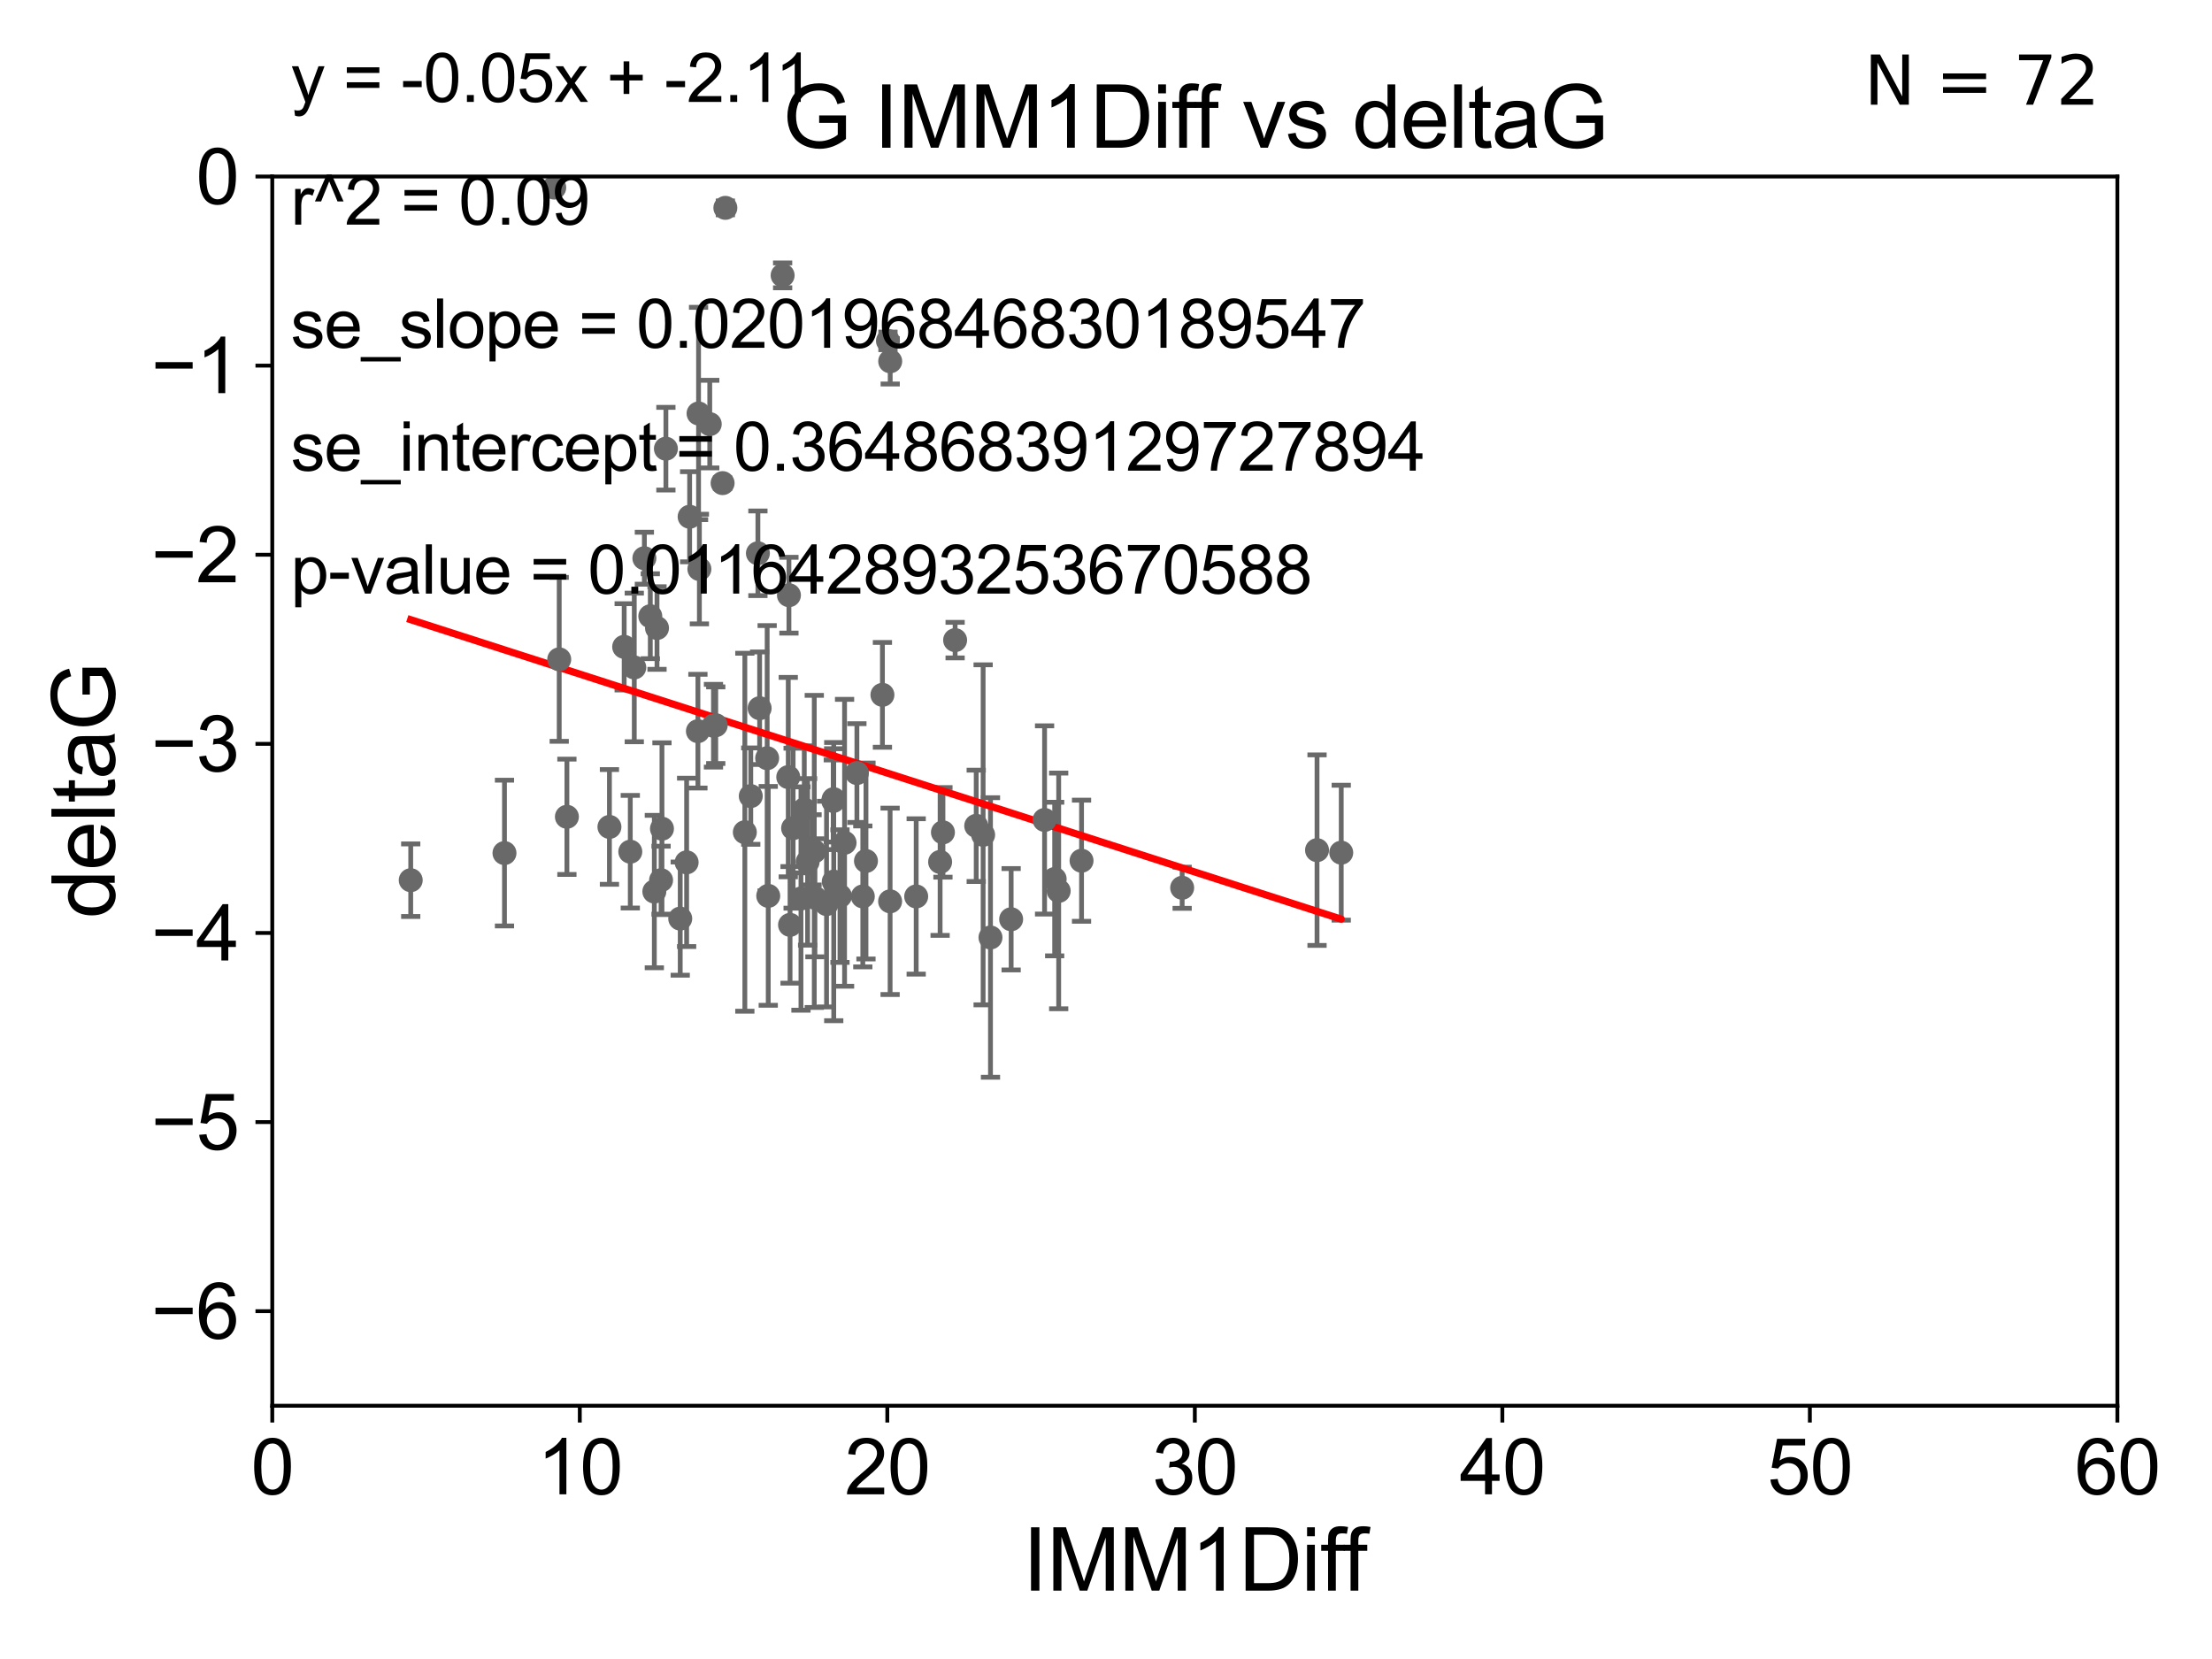 <?xml version="1.0" encoding="utf-8" standalone="no"?>
<!DOCTYPE svg PUBLIC "-//W3C//DTD SVG 1.1//EN"
  "http://www.w3.org/Graphics/SVG/1.1/DTD/svg11.dtd">
<svg xmlns:xlink="http://www.w3.org/1999/xlink" width="460.8pt" height="345.6pt" viewBox="0 0 460.8 345.6" xmlns="http://www.w3.org/2000/svg" version="1.1">
 <defs>
  <style type="text/css">*{stroke-linejoin: round; stroke-linecap: butt}</style>
 </defs>
 <g id="figure_1">
  <g id="patch_1">
   <path d="M 0 345.6 
L 460.8 345.6 
L 460.8 0 
L 0 0 
z
" style="fill: #ffffff"/>
  </g>
  <g id="axes_1">
   <g id="patch_2">
    <path d="M 56.72 292.84 
L 441.09 292.84 
L 441.09 36.775 
L 56.72 36.775 
z
" style="fill: #ffffff"/>
   </g>
   <g id="PathCollection_1">
    <defs>
     <path id="mdea13671f9" d="M 0 1.118 
C 0.297 1.118 0.581 1 0.791 0.791 
C 1 0.581 1.118 0.297 1.118 0 
C 1.118 -0.297 1 -0.581 0.791 -0.791 
C 0.581 -1 0.297 -1.118 0 -1.118 
C -0.297 -1.118 -0.581 -1 -0.791 -0.791 
C -1 -0.581 -1.118 -0.297 -1.118 0 
C -1.118 0.297 -1 0.581 -0.791 0.791 
C -0.581 1 -0.297 1.118 0 1.118 
z
" style="stroke: #696969"/>
    </defs>
    <g clip-path="url(#p3b18d43eb5)">
     <use xlink:href="#mdea13671f9" x="85.561" y="183.361" style="fill: #696969; stroke: #696969"/>
     <use xlink:href="#mdea13671f9" x="160.039" y="186.627" style="fill: #696969; stroke: #696969"/>
     <use xlink:href="#mdea13671f9" x="105.093" y="177.712" style="fill: #696969; stroke: #696969"/>
     <use xlink:href="#mdea13671f9" x="185.426" y="187.766" style="fill: #696969; stroke: #696969"/>
     <use xlink:href="#mdea13671f9" x="137.713" y="183.361" style="fill: #696969; stroke: #696969"/>
     <use xlink:href="#mdea13671f9" x="225.305" y="179.304" style="fill: #696969; stroke: #696969"/>
     <use xlink:href="#mdea13671f9" x="141.704" y="191.362" style="fill: #696969; stroke: #696969"/>
     <use xlink:href="#mdea13671f9" x="174.984" y="186.675" style="fill: #696969; stroke: #696969"/>
     <use xlink:href="#mdea13671f9" x="164.581" y="192.668" style="fill: #696969; stroke: #696969"/>
     <use xlink:href="#mdea13671f9" x="217.604" y="170.809" style="fill: #696969; stroke: #696969"/>
     <use xlink:href="#mdea13671f9" x="196.432" y="173.397" style="fill: #696969; stroke: #696969"/>
     <use xlink:href="#mdea13671f9" x="175.939" y="175.566" style="fill: #696969; stroke: #696969"/>
     <use xlink:href="#mdea13671f9" x="190.859" y="186.743" style="fill: #696969; stroke: #696969"/>
     <use xlink:href="#mdea13671f9" x="219.706" y="183.121" style="fill: #696969; stroke: #696969"/>
     <use xlink:href="#mdea13671f9" x="165.221" y="172.527" style="fill: #696969; stroke: #696969"/>
     <use xlink:href="#mdea13671f9" x="179.738" y="186.741" style="fill: #696969; stroke: #696969"/>
     <use xlink:href="#mdea13671f9" x="220.545" y="185.595" style="fill: #696969; stroke: #696969"/>
     <use xlink:href="#mdea13671f9" x="168.239" y="179.547" style="fill: #696969; stroke: #696969"/>
     <use xlink:href="#mdea13671f9" x="156.4" y="165.842" style="fill: #696969; stroke: #696969"/>
     <use xlink:href="#mdea13671f9" x="173.684" y="183.656" style="fill: #696969; stroke: #696969"/>
     <use xlink:href="#mdea13671f9" x="169.629" y="177.365" style="fill: #696969; stroke: #696969"/>
     <use xlink:href="#mdea13671f9" x="206.336" y="195.295" style="fill: #696969; stroke: #696969"/>
     <use xlink:href="#mdea13671f9" x="149.103" y="151.072" style="fill: #696969; stroke: #696969"/>
     <use xlink:href="#mdea13671f9" x="169.763" y="187.024" style="fill: #696969; stroke: #696969"/>
     <use xlink:href="#mdea13671f9" x="134.235" y="116.288" style="fill: #696969; stroke: #696969"/>
     <use xlink:href="#mdea13671f9" x="145.522" y="86.133" style="fill: #696969; stroke: #696969"/>
     <use xlink:href="#mdea13671f9" x="166.855" y="187.184" style="fill: #696969; stroke: #696969"/>
     <use xlink:href="#mdea13671f9" x="246.266" y="184.94" style="fill: #696969; stroke: #696969"/>
     <use xlink:href="#mdea13671f9" x="195.843" y="179.561" style="fill: #696969; stroke: #696969"/>
     <use xlink:href="#mdea13671f9" x="210.641" y="191.497" style="fill: #696969; stroke: #696969"/>
     <use xlink:href="#mdea13671f9" x="145.695" y="118.544" style="fill: #696969; stroke: #696969"/>
     <use xlink:href="#mdea13671f9" x="126.957" y="172.264" style="fill: #696969; stroke: #696969"/>
     <use xlink:href="#mdea13671f9" x="145.388" y="152.317" style="fill: #696969; stroke: #696969"/>
     <use xlink:href="#mdea13671f9" x="148.629" y="151.181" style="fill: #696969; stroke: #696969"/>
     <use xlink:href="#mdea13671f9" x="163.037" y="57.363" style="fill: #696969; stroke: #696969"/>
     <use xlink:href="#mdea13671f9" x="130.026" y="134.75" style="fill: #696969; stroke: #696969"/>
     <use xlink:href="#mdea13671f9" x="172.185" y="188.337" style="fill: #696969; stroke: #696969"/>
     <use xlink:href="#mdea13671f9" x="274.363" y="177.103" style="fill: #696969; stroke: #696969"/>
     <use xlink:href="#mdea13671f9" x="167.547" y="168.607" style="fill: #696969; stroke: #696969"/>
     <use xlink:href="#mdea13671f9" x="147.854" y="88.35" style="fill: #696969; stroke: #696969"/>
     <use xlink:href="#mdea13671f9" x="169.167" y="177.035" style="fill: #696969; stroke: #696969"/>
     <use xlink:href="#mdea13671f9" x="279.405" y="177.627" style="fill: #696969; stroke: #696969"/>
     <use xlink:href="#mdea13671f9" x="131.301" y="177.423" style="fill: #696969; stroke: #696969"/>
     <use xlink:href="#mdea13671f9" x="173.588" y="166.859" style="fill: #696969; stroke: #696969"/>
     <use xlink:href="#mdea13671f9" x="136.868" y="130.831" style="fill: #696969; stroke: #696969"/>
     <use xlink:href="#mdea13671f9" x="159.814" y="157.948" style="fill: #696969; stroke: #696969"/>
     <use xlink:href="#mdea13671f9" x="115.458" y="39.074" style="fill: #696969; stroke: #696969"/>
     <use xlink:href="#mdea13671f9" x="132.133" y="139.042" style="fill: #696969; stroke: #696969"/>
     <use xlink:href="#mdea13671f9" x="157.886" y="115.259" style="fill: #696969; stroke: #696969"/>
     <use xlink:href="#mdea13671f9" x="204.805" y="173.908" style="fill: #696969; stroke: #696969"/>
     <use xlink:href="#mdea13671f9" x="155.164" y="173.37" style="fill: #696969; stroke: #696969"/>
     <use xlink:href="#mdea13671f9" x="138.719" y="93.472" style="fill: #696969; stroke: #696969"/>
     <use xlink:href="#mdea13671f9" x="150.532" y="100.642" style="fill: #696969; stroke: #696969"/>
     <use xlink:href="#mdea13671f9" x="158.245" y="147.535" style="fill: #696969; stroke: #696969"/>
     <use xlink:href="#mdea13671f9" x="203.364" y="172.036" style="fill: #696969; stroke: #696969"/>
     <use xlink:href="#mdea13671f9" x="164.209" y="161.883" style="fill: #696969; stroke: #696969"/>
     <use xlink:href="#mdea13671f9" x="178.508" y="161.044" style="fill: #696969; stroke: #696969"/>
     <use xlink:href="#mdea13671f9" x="180.397" y="179.365" style="fill: #696969; stroke: #696969"/>
     <use xlink:href="#mdea13671f9" x="116.496" y="137.356" style="fill: #696969; stroke: #696969"/>
     <use xlink:href="#mdea13671f9" x="143.664" y="107.649" style="fill: #696969; stroke: #696969"/>
     <use xlink:href="#mdea13671f9" x="135.471" y="128.37" style="fill: #696969; stroke: #696969"/>
     <use xlink:href="#mdea13671f9" x="183.825" y="144.75" style="fill: #696969; stroke: #696969"/>
     <use xlink:href="#mdea13671f9" x="137.899" y="172.629" style="fill: #696969; stroke: #696969"/>
     <use xlink:href="#mdea13671f9" x="136.31" y="185.726" style="fill: #696969; stroke: #696969"/>
     <use xlink:href="#mdea13671f9" x="143.037" y="179.642" style="fill: #696969; stroke: #696969"/>
     <use xlink:href="#mdea13671f9" x="173.665" y="166.478" style="fill: #696969; stroke: #696969"/>
     <use xlink:href="#mdea13671f9" x="164.35" y="123.993" style="fill: #696969; stroke: #696969"/>
     <use xlink:href="#mdea13671f9" x="185.446" y="75.265" style="fill: #696969; stroke: #696969"/>
     <use xlink:href="#mdea13671f9" x="151.108" y="43.3" style="fill: #696969; stroke: #696969"/>
     <use xlink:href="#mdea13671f9" x="184.978" y="71.012" style="fill: #696969; stroke: #696969"/>
     <use xlink:href="#mdea13671f9" x="198.969" y="133.35" style="fill: #696969; stroke: #696969"/>
     <use xlink:href="#mdea13671f9" x="118.097" y="170.152" style="fill: #696969; stroke: #696969"/>
    </g>
   </g>
   <g id="matplotlib.axis_1">
    <g id="xtick_1">
     <g id="line2d_1">
      <defs>
       <path id="mbcfa7ce11e" d="M 0 0 
L 0 3.5 
" style="stroke: #000000; stroke-width: 0.8"/>
      </defs>
      <g>
       <use xlink:href="#mbcfa7ce11e" x="56.72" y="292.84" style="stroke: #000000; stroke-width: 0.8"/>
      </g>
     </g>
     <g id="text_1">
      <!-- 0 -->
      <g transform="translate(52.271 311.293)scale(0.16 -0.16)">
       <defs>
        <path id="ArialMT-30" d="M 266 2259 
Q 266 3072 433 3567 
Q 600 4063 929 4331 
Q 1259 4600 1759 4600 
Q 2128 4600 2406 4451 
Q 2684 4303 2865 4023 
Q 3047 3744 3150 3342 
Q 3253 2941 3253 2259 
Q 3253 1453 3087 958 
Q 2922 463 2592 192 
Q 2263 -78 1759 -78 
Q 1097 -78 719 397 
Q 266 969 266 2259 
z
M 844 2259 
Q 844 1131 1108 757 
Q 1372 384 1759 384 
Q 2147 384 2411 759 
Q 2675 1134 2675 2259 
Q 2675 3391 2411 3762 
Q 2147 4134 1753 4134 
Q 1366 4134 1134 3806 
Q 844 3388 844 2259 
z
" transform="scale(0.016)"/>
       </defs>
       <use xlink:href="#ArialMT-30"/>
      </g>
     </g>
    </g>
    <g id="xtick_2">
     <g id="line2d_2">
      <g>
       <use xlink:href="#mbcfa7ce11e" x="120.782" y="292.84" style="stroke: #000000; stroke-width: 0.8"/>
      </g>
     </g>
     <g id="text_2">
      <!-- 10 -->
      <g transform="translate(111.884 311.293)scale(0.16 -0.16)">
       <defs>
        <path id="ArialMT-31" d="M 2384 0 
L 1822 0 
L 1822 3584 
Q 1619 3391 1289 3197 
Q 959 3003 697 2906 
L 697 3450 
Q 1169 3672 1522 3987 
Q 1875 4303 2022 4600 
L 2384 4600 
L 2384 0 
z
" transform="scale(0.016)"/>
       </defs>
       <use xlink:href="#ArialMT-31"/>
       <use xlink:href="#ArialMT-30" x="55.615"/>
      </g>
     </g>
    </g>
    <g id="xtick_3">
     <g id="line2d_3">
      <g>
       <use xlink:href="#mbcfa7ce11e" x="184.843" y="292.84" style="stroke: #000000; stroke-width: 0.8"/>
      </g>
     </g>
     <g id="text_3">
      <!-- 20 -->
      <g transform="translate(175.946 311.293)scale(0.16 -0.16)">
       <defs>
        <path id="ArialMT-32" d="M 3222 541 
L 3222 0 
L 194 0 
Q 188 203 259 391 
Q 375 700 629 1000 
Q 884 1300 1366 1694 
Q 2113 2306 2375 2664 
Q 2638 3022 2638 3341 
Q 2638 3675 2398 3904 
Q 2159 4134 1775 4134 
Q 1369 4134 1125 3890 
Q 881 3647 878 3216 
L 300 3275 
Q 359 3922 746 4261 
Q 1134 4600 1788 4600 
Q 2447 4600 2831 4234 
Q 3216 3869 3216 3328 
Q 3216 3053 3103 2787 
Q 2991 2522 2730 2228 
Q 2469 1934 1863 1422 
Q 1356 997 1212 845 
Q 1069 694 975 541 
L 3222 541 
z
" transform="scale(0.016)"/>
       </defs>
       <use xlink:href="#ArialMT-32"/>
       <use xlink:href="#ArialMT-30" x="55.615"/>
      </g>
     </g>
    </g>
    <g id="xtick_4">
     <g id="line2d_4">
      <g>
       <use xlink:href="#mbcfa7ce11e" x="248.905" y="292.84" style="stroke: #000000; stroke-width: 0.8"/>
      </g>
     </g>
     <g id="text_4">
      <!-- 30 -->
      <g transform="translate(240.007 311.293)scale(0.16 -0.16)">
       <defs>
        <path id="ArialMT-33" d="M 269 1209 
L 831 1284 
Q 928 806 1161 595 
Q 1394 384 1728 384 
Q 2125 384 2398 659 
Q 2672 934 2672 1341 
Q 2672 1728 2419 1979 
Q 2166 2231 1775 2231 
Q 1616 2231 1378 2169 
L 1441 2663 
Q 1497 2656 1531 2656 
Q 1891 2656 2178 2843 
Q 2466 3031 2466 3422 
Q 2466 3731 2256 3934 
Q 2047 4138 1716 4138 
Q 1388 4138 1169 3931 
Q 950 3725 888 3313 
L 325 3413 
Q 428 3978 793 4289 
Q 1159 4600 1703 4600 
Q 2078 4600 2393 4439 
Q 2709 4278 2876 4000 
Q 3044 3722 3044 3409 
Q 3044 3113 2884 2869 
Q 2725 2625 2413 2481 
Q 2819 2388 3044 2092 
Q 3269 1797 3269 1353 
Q 3269 753 2831 336 
Q 2394 -81 1725 -81 
Q 1122 -81 723 278 
Q 325 638 269 1209 
z
" transform="scale(0.016)"/>
       </defs>
       <use xlink:href="#ArialMT-33"/>
       <use xlink:href="#ArialMT-30" x="55.615"/>
      </g>
     </g>
    </g>
    <g id="xtick_5">
     <g id="line2d_5">
      <g>
       <use xlink:href="#mbcfa7ce11e" x="312.967" y="292.84" style="stroke: #000000; stroke-width: 0.8"/>
      </g>
     </g>
     <g id="text_5">
      <!-- 40 -->
      <g transform="translate(304.069 311.293)scale(0.16 -0.16)">
       <defs>
        <path id="ArialMT-34" d="M 2069 0 
L 2069 1097 
L 81 1097 
L 81 1613 
L 2172 4581 
L 2631 4581 
L 2631 1613 
L 3250 1613 
L 3250 1097 
L 2631 1097 
L 2631 0 
L 2069 0 
z
M 2069 1613 
L 2069 3678 
L 634 1613 
L 2069 1613 
z
" transform="scale(0.016)"/>
       </defs>
       <use xlink:href="#ArialMT-34"/>
       <use xlink:href="#ArialMT-30" x="55.615"/>
      </g>
     </g>
    </g>
    <g id="xtick_6">
     <g id="line2d_6">
      <g>
       <use xlink:href="#mbcfa7ce11e" x="377.028" y="292.84" style="stroke: #000000; stroke-width: 0.8"/>
      </g>
     </g>
     <g id="text_6">
      <!-- 50 -->
      <g transform="translate(368.131 311.293)scale(0.16 -0.16)">
       <defs>
        <path id="ArialMT-35" d="M 266 1200 
L 856 1250 
Q 922 819 1161 601 
Q 1400 384 1738 384 
Q 2144 384 2425 690 
Q 2706 997 2706 1503 
Q 2706 1984 2436 2262 
Q 2166 2541 1728 2541 
Q 1456 2541 1237 2417 
Q 1019 2294 894 2097 
L 366 2166 
L 809 4519 
L 3088 4519 
L 3088 3981 
L 1259 3981 
L 1013 2750 
Q 1425 3038 1878 3038 
Q 2478 3038 2890 2622 
Q 3303 2206 3303 1553 
Q 3303 931 2941 478 
Q 2500 -78 1738 -78 
Q 1113 -78 717 272 
Q 322 622 266 1200 
z
" transform="scale(0.016)"/>
       </defs>
       <use xlink:href="#ArialMT-35"/>
       <use xlink:href="#ArialMT-30" x="55.615"/>
      </g>
     </g>
    </g>
    <g id="xtick_7">
     <g id="line2d_7">
      <g>
       <use xlink:href="#mbcfa7ce11e" x="441.09" y="292.84" style="stroke: #000000; stroke-width: 0.8"/>
      </g>
     </g>
     <g id="text_7">
      <!-- 60 -->
      <g transform="translate(432.192 311.293)scale(0.16 -0.16)">
       <defs>
        <path id="ArialMT-36" d="M 3184 3459 
L 2625 3416 
Q 2550 3747 2413 3897 
Q 2184 4138 1850 4138 
Q 1581 4138 1378 3988 
Q 1113 3794 959 3422 
Q 806 3050 800 2363 
Q 1003 2672 1297 2822 
Q 1591 2972 1913 2972 
Q 2475 2972 2870 2558 
Q 3266 2144 3266 1488 
Q 3266 1056 3080 686 
Q 2894 316 2569 119 
Q 2244 -78 1831 -78 
Q 1128 -78 684 439 
Q 241 956 241 2144 
Q 241 3472 731 4075 
Q 1159 4600 1884 4600 
Q 2425 4600 2770 4297 
Q 3116 3994 3184 3459 
z
M 888 1484 
Q 888 1194 1011 928 
Q 1134 663 1356 523 
Q 1578 384 1822 384 
Q 2178 384 2434 671 
Q 2691 959 2691 1453 
Q 2691 1928 2437 2201 
Q 2184 2475 1800 2475 
Q 1419 2475 1153 2201 
Q 888 1928 888 1484 
z
" transform="scale(0.016)"/>
       </defs>
       <use xlink:href="#ArialMT-36"/>
       <use xlink:href="#ArialMT-30" x="55.615"/>
      </g>
     </g>
    </g>
    <g id="text_8">
     <!-- IMM1Diff -->
     <g transform="translate(213.064 331.357)scale(0.18 -0.18)">
      <defs>
       <path id="ArialMT-49" d="M 597 0 
L 597 4581 
L 1203 4581 
L 1203 0 
L 597 0 
z
" transform="scale(0.016)"/>
       <path id="ArialMT-4d" d="M 475 0 
L 475 4581 
L 1388 4581 
L 2472 1338 
Q 2622 884 2691 659 
Q 2769 909 2934 1394 
L 4031 4581 
L 4847 4581 
L 4847 0 
L 4263 0 
L 4263 3834 
L 2931 0 
L 2384 0 
L 1059 3900 
L 1059 0 
L 475 0 
z
" transform="scale(0.016)"/>
       <path id="ArialMT-44" d="M 494 0 
L 494 4581 
L 2072 4581 
Q 2606 4581 2888 4516 
Q 3281 4425 3559 4188 
Q 3922 3881 4101 3404 
Q 4281 2928 4281 2316 
Q 4281 1794 4159 1391 
Q 4038 988 3847 723 
Q 3656 459 3429 307 
Q 3203 156 2883 78 
Q 2563 0 2147 0 
L 494 0 
z
M 1100 541 
L 2078 541 
Q 2531 541 2789 625 
Q 3047 709 3200 863 
Q 3416 1078 3536 1442 
Q 3656 1806 3656 2325 
Q 3656 3044 3420 3430 
Q 3184 3816 2847 3947 
Q 2603 4041 2063 4041 
L 1100 4041 
L 1100 541 
z
" transform="scale(0.016)"/>
       <path id="ArialMT-69" d="M 425 3934 
L 425 4581 
L 988 4581 
L 988 3934 
L 425 3934 
z
M 425 0 
L 425 3319 
L 988 3319 
L 988 0 
L 425 0 
z
" transform="scale(0.016)"/>
       <path id="ArialMT-66" d="M 556 0 
L 556 2881 
L 59 2881 
L 59 3319 
L 556 3319 
L 556 3672 
Q 556 4006 616 4169 
Q 697 4388 901 4523 
Q 1106 4659 1475 4659 
Q 1713 4659 2000 4603 
L 1916 4113 
Q 1741 4144 1584 4144 
Q 1328 4144 1222 4034 
Q 1116 3925 1116 3625 
L 1116 3319 
L 1763 3319 
L 1763 2881 
L 1116 2881 
L 1116 0 
L 556 0 
z
" transform="scale(0.016)"/>
      </defs>
      <use xlink:href="#ArialMT-49"/>
      <use xlink:href="#ArialMT-4d" x="27.783"/>
      <use xlink:href="#ArialMT-4d" x="111.084"/>
      <use xlink:href="#ArialMT-31" x="194.385"/>
      <use xlink:href="#ArialMT-44" x="250"/>
      <use xlink:href="#ArialMT-69" x="322.217"/>
      <use xlink:href="#ArialMT-66" x="344.434"/>
      <use xlink:href="#ArialMT-66" x="370.467"/>
     </g>
    </g>
   </g>
   <g id="matplotlib.axis_2">
    <g id="ytick_1">
     <g id="line2d_8">
      <defs>
       <path id="m35d69d3c30" d="M 0 0 
L -3.5 0 
" style="stroke: #000000; stroke-width: 0.8"/>
      </defs>
      <g>
       <use xlink:href="#m35d69d3c30" x="56.72" y="273.143" style="stroke: #000000; stroke-width: 0.8"/>
      </g>
     </g>
     <g id="text_9">
      <!-- −6 -->
      <g transform="translate(31.477 278.869)scale(0.16 -0.16)">
       <defs>
        <path id="ArialMT-2212" d="M 3381 1997 
L 356 1997 
L 356 2522 
L 3381 2522 
L 3381 1997 
z
" transform="scale(0.016)"/>
       </defs>
       <use xlink:href="#ArialMT-2212"/>
       <use xlink:href="#ArialMT-36" x="58.398"/>
      </g>
     </g>
    </g>
    <g id="ytick_2">
     <g id="line2d_9">
      <g>
       <use xlink:href="#m35d69d3c30" x="56.72" y="233.748" style="stroke: #000000; stroke-width: 0.8"/>
      </g>
     </g>
     <g id="text_10">
      <!-- −5 -->
      <g transform="translate(31.477 239.474)scale(0.16 -0.16)">
       <use xlink:href="#ArialMT-2212"/>
       <use xlink:href="#ArialMT-35" x="58.398"/>
      </g>
     </g>
    </g>
    <g id="ytick_3">
     <g id="line2d_10">
      <g>
       <use xlink:href="#m35d69d3c30" x="56.72" y="194.353" style="stroke: #000000; stroke-width: 0.8"/>
      </g>
     </g>
     <g id="text_11">
      <!-- −4 -->
      <g transform="translate(31.477 200.08)scale(0.16 -0.16)">
       <use xlink:href="#ArialMT-2212"/>
       <use xlink:href="#ArialMT-34" x="58.398"/>
      </g>
     </g>
    </g>
    <g id="ytick_4">
     <g id="line2d_11">
      <g>
       <use xlink:href="#m35d69d3c30" x="56.72" y="154.959" style="stroke: #000000; stroke-width: 0.8"/>
      </g>
     </g>
     <g id="text_12">
      <!-- −3 -->
      <g transform="translate(31.477 160.685)scale(0.16 -0.16)">
       <use xlink:href="#ArialMT-2212"/>
       <use xlink:href="#ArialMT-33" x="58.398"/>
      </g>
     </g>
    </g>
    <g id="ytick_5">
     <g id="line2d_12">
      <g>
       <use xlink:href="#m35d69d3c30" x="56.72" y="115.564" style="stroke: #000000; stroke-width: 0.8"/>
      </g>
     </g>
     <g id="text_13">
      <!-- −2 -->
      <g transform="translate(31.477 121.29)scale(0.16 -0.16)">
       <use xlink:href="#ArialMT-2212"/>
       <use xlink:href="#ArialMT-32" x="58.398"/>
      </g>
     </g>
    </g>
    <g id="ytick_6">
     <g id="line2d_13">
      <g>
       <use xlink:href="#m35d69d3c30" x="56.72" y="76.17" style="stroke: #000000; stroke-width: 0.8"/>
      </g>
     </g>
     <g id="text_14">
      <!-- −1 -->
      <g transform="translate(31.477 81.896)scale(0.16 -0.16)">
       <use xlink:href="#ArialMT-2212"/>
       <use xlink:href="#ArialMT-31" x="58.398"/>
      </g>
     </g>
    </g>
    <g id="ytick_7">
     <g id="line2d_14">
      <g>
       <use xlink:href="#m35d69d3c30" x="56.72" y="36.775" style="stroke: #000000; stroke-width: 0.8"/>
      </g>
     </g>
     <g id="text_15">
      <!-- 0 -->
      <g transform="translate(40.822 42.501)scale(0.16 -0.16)">
       <use xlink:href="#ArialMT-30"/>
      </g>
     </g>
    </g>
    <g id="text_16">
     <!-- deltaG -->
     <g transform="translate(23.9 191.322)rotate(-90)scale(0.18 -0.18)">
      <defs>
       <path id="ArialMT-64" d="M 2575 0 
L 2575 419 
Q 2259 -75 1647 -75 
Q 1250 -75 917 144 
Q 584 363 401 755 
Q 219 1147 219 1656 
Q 219 2153 384 2558 
Q 550 2963 881 3178 
Q 1213 3394 1622 3394 
Q 1922 3394 2156 3267 
Q 2391 3141 2538 2938 
L 2538 4581 
L 3097 4581 
L 3097 0 
L 2575 0 
z
M 797 1656 
Q 797 1019 1065 703 
Q 1334 388 1700 388 
Q 2069 388 2326 689 
Q 2584 991 2584 1609 
Q 2584 2291 2321 2609 
Q 2059 2928 1675 2928 
Q 1300 2928 1048 2622 
Q 797 2316 797 1656 
z
" transform="scale(0.016)"/>
       <path id="ArialMT-65" d="M 2694 1069 
L 3275 997 
Q 3138 488 2766 206 
Q 2394 -75 1816 -75 
Q 1088 -75 661 373 
Q 234 822 234 1631 
Q 234 2469 665 2931 
Q 1097 3394 1784 3394 
Q 2450 3394 2872 2941 
Q 3294 2488 3294 1666 
Q 3294 1616 3291 1516 
L 816 1516 
Q 847 969 1125 678 
Q 1403 388 1819 388 
Q 2128 388 2347 550 
Q 2566 713 2694 1069 
z
M 847 1978 
L 2700 1978 
Q 2663 2397 2488 2606 
Q 2219 2931 1791 2931 
Q 1403 2931 1139 2672 
Q 875 2413 847 1978 
z
" transform="scale(0.016)"/>
       <path id="ArialMT-6c" d="M 409 0 
L 409 4581 
L 972 4581 
L 972 0 
L 409 0 
z
" transform="scale(0.016)"/>
       <path id="ArialMT-74" d="M 1650 503 
L 1731 6 
Q 1494 -44 1306 -44 
Q 1000 -44 831 53 
Q 663 150 594 308 
Q 525 466 525 972 
L 525 2881 
L 113 2881 
L 113 3319 
L 525 3319 
L 525 4141 
L 1084 4478 
L 1084 3319 
L 1650 3319 
L 1650 2881 
L 1084 2881 
L 1084 941 
Q 1084 700 1114 631 
Q 1144 563 1211 522 
Q 1278 481 1403 481 
Q 1497 481 1650 503 
z
" transform="scale(0.016)"/>
       <path id="ArialMT-61" d="M 2588 409 
Q 2275 144 1986 34 
Q 1697 -75 1366 -75 
Q 819 -75 525 192 
Q 231 459 231 875 
Q 231 1119 342 1320 
Q 453 1522 633 1644 
Q 813 1766 1038 1828 
Q 1203 1872 1538 1913 
Q 2219 1994 2541 2106 
Q 2544 2222 2544 2253 
Q 2544 2597 2384 2738 
Q 2169 2928 1744 2928 
Q 1347 2928 1158 2789 
Q 969 2650 878 2297 
L 328 2372 
Q 403 2725 575 2942 
Q 747 3159 1072 3276 
Q 1397 3394 1825 3394 
Q 2250 3394 2515 3294 
Q 2781 3194 2906 3042 
Q 3031 2891 3081 2659 
Q 3109 2516 3109 2141 
L 3109 1391 
Q 3109 606 3145 398 
Q 3181 191 3288 0 
L 2700 0 
Q 2613 175 2588 409 
z
M 2541 1666 
Q 2234 1541 1622 1453 
Q 1275 1403 1131 1340 
Q 988 1278 909 1158 
Q 831 1038 831 891 
Q 831 666 1001 516 
Q 1172 366 1500 366 
Q 1825 366 2078 508 
Q 2331 650 2450 897 
Q 2541 1088 2541 1459 
L 2541 1666 
z
" transform="scale(0.016)"/>
       <path id="ArialMT-47" d="M 2638 1797 
L 2638 2334 
L 4578 2338 
L 4578 638 
Q 4131 281 3656 101 
Q 3181 -78 2681 -78 
Q 2006 -78 1454 211 
Q 903 500 622 1047 
Q 341 1594 341 2269 
Q 341 2938 620 3517 
Q 900 4097 1425 4378 
Q 1950 4659 2634 4659 
Q 3131 4659 3532 4498 
Q 3934 4338 4162 4050 
Q 4391 3763 4509 3300 
L 3963 3150 
Q 3859 3500 3706 3700 
Q 3553 3900 3268 4020 
Q 2984 4141 2638 4141 
Q 2222 4141 1919 4014 
Q 1616 3888 1430 3681 
Q 1244 3475 1141 3228 
Q 966 2803 966 2306 
Q 966 1694 1177 1281 
Q 1388 869 1791 669 
Q 2194 469 2647 469 
Q 3041 469 3416 620 
Q 3791 772 3984 944 
L 3984 1797 
L 2638 1797 
z
" transform="scale(0.016)"/>
      </defs>
      <use xlink:href="#ArialMT-64"/>
      <use xlink:href="#ArialMT-65" x="55.615"/>
      <use xlink:href="#ArialMT-6c" x="111.23"/>
      <use xlink:href="#ArialMT-74" x="133.447"/>
      <use xlink:href="#ArialMT-61" x="161.23"/>
      <use xlink:href="#ArialMT-47" x="216.846"/>
     </g>
    </g>
   </g>
   <g id="LineCollection_1">
    <path d="M 85.561 190.918 
L 85.561 175.804 
" clip-path="url(#p3b18d43eb5)" style="fill: none; stroke: #696969"/>
    <path d="M 160.039 209.422 
L 160.039 163.832 
" clip-path="url(#p3b18d43eb5)" style="fill: none; stroke: #696969"/>
    <path d="M 105.093 192.894 
L 105.093 162.53 
" clip-path="url(#p3b18d43eb5)" style="fill: none; stroke: #696969"/>
    <path d="M 185.426 207.177 
L 185.426 168.355 
" clip-path="url(#p3b18d43eb5)" style="fill: none; stroke: #696969"/>
    <path d="M 137.713 190.447 
L 137.713 176.274 
" clip-path="url(#p3b18d43eb5)" style="fill: none; stroke: #696969"/>
    <path d="M 225.305 191.921 
L 225.305 166.688 
" clip-path="url(#p3b18d43eb5)" style="fill: none; stroke: #696969"/>
    <path d="M 141.704 203.155 
L 141.704 179.569 
" clip-path="url(#p3b18d43eb5)" style="fill: none; stroke: #696969"/>
    <path d="M 174.984 200.482 
L 174.984 172.868 
" clip-path="url(#p3b18d43eb5)" style="fill: none; stroke: #696969"/>
    <path d="M 164.581 204.811 
L 164.581 180.525 
" clip-path="url(#p3b18d43eb5)" style="fill: none; stroke: #696969"/>
    <path d="M 217.604 190.416 
L 217.604 151.203 
" clip-path="url(#p3b18d43eb5)" style="fill: none; stroke: #696969"/>
    <path d="M 196.432 182.729 
L 196.432 164.065 
" clip-path="url(#p3b18d43eb5)" style="fill: none; stroke: #696969"/>
    <path d="M 175.939 205.447 
L 175.939 145.685 
" clip-path="url(#p3b18d43eb5)" style="fill: none; stroke: #696969"/>
    <path d="M 190.859 202.923 
L 190.859 170.563 
" clip-path="url(#p3b18d43eb5)" style="fill: none; stroke: #696969"/>
    <path d="M 219.706 199.12 
L 219.706 167.123 
" clip-path="url(#p3b18d43eb5)" style="fill: none; stroke: #696969"/>
    <path d="M 165.221 189.186 
L 165.221 155.867 
" clip-path="url(#p3b18d43eb5)" style="fill: none; stroke: #696969"/>
    <path d="M 179.738 201.422 
L 179.738 172.061 
" clip-path="url(#p3b18d43eb5)" style="fill: none; stroke: #696969"/>
    <path d="M 220.545 210.144 
L 220.545 161.047 
" clip-path="url(#p3b18d43eb5)" style="fill: none; stroke: #696969"/>
    <path d="M 168.239 196.891 
L 168.239 162.203 
" clip-path="url(#p3b18d43eb5)" style="fill: none; stroke: #696969"/>
    <path d="M 156.4 175.881 
L 156.4 155.804 
" clip-path="url(#p3b18d43eb5)" style="fill: none; stroke: #696969"/>
    <path d="M 173.684 212.633 
L 173.684 154.679 
" clip-path="url(#p3b18d43eb5)" style="fill: none; stroke: #696969"/>
    <path d="M 169.629 209.872 
L 169.629 144.859 
" clip-path="url(#p3b18d43eb5)" style="fill: none; stroke: #696969"/>
    <path d="M 206.336 224.411 
L 206.336 166.18 
" clip-path="url(#p3b18d43eb5)" style="fill: none; stroke: #696969"/>
    <path d="M 149.103 159.052 
L 149.103 143.092 
" clip-path="url(#p3b18d43eb5)" style="fill: none; stroke: #696969"/>
    <path d="M 169.763 199.324 
L 169.763 174.725 
" clip-path="url(#p3b18d43eb5)" style="fill: none; stroke: #696969"/>
    <path d="M 134.235 121.701 
L 134.235 110.875 
" clip-path="url(#p3b18d43eb5)" style="fill: none; stroke: #696969"/>
    <path d="M 145.522 108.244 
L 145.522 64.022 
" clip-path="url(#p3b18d43eb5)" style="fill: none; stroke: #696969"/>
    <path d="M 166.855 210.444 
L 166.855 163.924 
" clip-path="url(#p3b18d43eb5)" style="fill: none; stroke: #696969"/>
    <path d="M 246.266 189.225 
L 246.266 180.655 
" clip-path="url(#p3b18d43eb5)" style="fill: none; stroke: #696969"/>
    <path d="M 195.843 194.86 
L 195.843 164.263 
" clip-path="url(#p3b18d43eb5)" style="fill: none; stroke: #696969"/>
    <path d="M 210.641 202.055 
L 210.641 180.939 
" clip-path="url(#p3b18d43eb5)" style="fill: none; stroke: #696969"/>
    <path d="M 145.695 129.964 
L 145.695 107.124 
" clip-path="url(#p3b18d43eb5)" style="fill: none; stroke: #696969"/>
    <path d="M 126.957 184.214 
L 126.957 160.315 
" clip-path="url(#p3b18d43eb5)" style="fill: none; stroke: #696969"/>
    <path d="M 145.388 164.165 
L 145.388 140.47 
" clip-path="url(#p3b18d43eb5)" style="fill: none; stroke: #696969"/>
    <path d="M 148.629 159.797 
L 148.629 142.564 
" clip-path="url(#p3b18d43eb5)" style="fill: none; stroke: #696969"/>
    <path d="M 163.037 59.954 
L 163.037 54.772 
" clip-path="url(#p3b18d43eb5)" style="fill: none; stroke: #696969"/>
    <path d="M 130.026 143.736 
L 130.026 125.764 
" clip-path="url(#p3b18d43eb5)" style="fill: none; stroke: #696969"/>
    <path d="M 172.185 209.758 
L 172.185 166.916 
" clip-path="url(#p3b18d43eb5)" style="fill: none; stroke: #696969"/>
    <path d="M 274.363 196.949 
L 274.363 157.257 
" clip-path="url(#p3b18d43eb5)" style="fill: none; stroke: #696969"/>
    <path d="M 167.547 181.833 
L 167.547 155.381 
" clip-path="url(#p3b18d43eb5)" style="fill: none; stroke: #696969"/>
    <path d="M 147.854 97.477 
L 147.854 79.222 
" clip-path="url(#p3b18d43eb5)" style="fill: none; stroke: #696969"/>
    <path d="M 169.167 184.347 
L 169.167 169.723 
" clip-path="url(#p3b18d43eb5)" style="fill: none; stroke: #696969"/>
    <path d="M 279.405 191.679 
L 279.405 163.576 
" clip-path="url(#p3b18d43eb5)" style="fill: none; stroke: #696969"/>
    <path d="M 131.301 189.152 
L 131.301 165.694 
" clip-path="url(#p3b18d43eb5)" style="fill: none; stroke: #696969"/>
    <path d="M 173.588 175.403 
L 173.588 158.316 
" clip-path="url(#p3b18d43eb5)" style="fill: none; stroke: #696969"/>
    <path d="M 136.868 139.431 
L 136.868 122.23 
" clip-path="url(#p3b18d43eb5)" style="fill: none; stroke: #696969"/>
    <path d="M 159.814 185.574 
L 159.814 130.321 
" clip-path="url(#p3b18d43eb5)" style="fill: none; stroke: #696969"/>
    <path d="M 115.458 39.661 
L 115.458 38.486 
" clip-path="url(#p3b18d43eb5)" style="fill: none; stroke: #696969"/>
    <path d="M 132.133 154.523 
L 132.133 123.56 
" clip-path="url(#p3b18d43eb5)" style="fill: none; stroke: #696969"/>
    <path d="M 157.886 124.077 
L 157.886 106.441 
" clip-path="url(#p3b18d43eb5)" style="fill: none; stroke: #696969"/>
    <path d="M 204.805 209.327 
L 204.805 138.489 
" clip-path="url(#p3b18d43eb5)" style="fill: none; stroke: #696969"/>
    <path d="M 155.164 210.653 
L 155.164 136.087 
" clip-path="url(#p3b18d43eb5)" style="fill: none; stroke: #696969"/>
    <path d="M 138.719 102.084 
L 138.719 84.861 
" clip-path="url(#p3b18d43eb5)" style="fill: none; stroke: #696969"/>
    <path d="M 150.532 101.753 
L 150.532 99.531 
" clip-path="url(#p3b18d43eb5)" style="fill: none; stroke: #696969"/>
    <path d="M 158.245 159.258 
L 158.245 135.813 
" clip-path="url(#p3b18d43eb5)" style="fill: none; stroke: #696969"/>
    <path d="M 203.364 183.631 
L 203.364 160.441 
" clip-path="url(#p3b18d43eb5)" style="fill: none; stroke: #696969"/>
    <path d="M 164.209 182.651 
L 164.209 141.115 
" clip-path="url(#p3b18d43eb5)" style="fill: none; stroke: #696969"/>
    <path d="M 178.508 171.332 
L 178.508 150.755 
" clip-path="url(#p3b18d43eb5)" style="fill: none; stroke: #696969"/>
    <path d="M 180.397 199.772 
L 180.397 158.959 
" clip-path="url(#p3b18d43eb5)" style="fill: none; stroke: #696969"/>
    <path d="M 116.496 154.429 
L 116.496 120.283 
" clip-path="url(#p3b18d43eb5)" style="fill: none; stroke: #696969"/>
    <path d="M 143.664 117.039 
L 143.664 98.26 
" clip-path="url(#p3b18d43eb5)" style="fill: none; stroke: #696969"/>
    <path d="M 135.471 137.214 
L 135.471 119.526 
" clip-path="url(#p3b18d43eb5)" style="fill: none; stroke: #696969"/>
    <path d="M 183.825 155.666 
L 183.825 133.834 
" clip-path="url(#p3b18d43eb5)" style="fill: none; stroke: #696969"/>
    <path d="M 137.899 190.515 
L 137.899 154.744 
" clip-path="url(#p3b18d43eb5)" style="fill: none; stroke: #696969"/>
    <path d="M 136.31 201.602 
L 136.31 169.849 
" clip-path="url(#p3b18d43eb5)" style="fill: none; stroke: #696969"/>
    <path d="M 143.037 197.176 
L 143.037 162.108 
" clip-path="url(#p3b18d43eb5)" style="fill: none; stroke: #696969"/>
    <path d="M 173.665 176.985 
L 173.665 155.97 
" clip-path="url(#p3b18d43eb5)" style="fill: none; stroke: #696969"/>
    <path d="M 164.35 131.889 
L 164.35 116.097 
" clip-path="url(#p3b18d43eb5)" style="fill: none; stroke: #696969"/>
    <path d="M 185.446 79.995 
L 185.446 70.535 
" clip-path="url(#p3b18d43eb5)" style="fill: none; stroke: #696969"/>
    <path d="M 151.108 44.74 
L 151.108 41.86 
" clip-path="url(#p3b18d43eb5)" style="fill: none; stroke: #696969"/>
    <path d="M 184.978 72.852 
L 184.978 69.172 
" clip-path="url(#p3b18d43eb5)" style="fill: none; stroke: #696969"/>
    <path d="M 198.969 137.057 
L 198.969 129.643 
" clip-path="url(#p3b18d43eb5)" style="fill: none; stroke: #696969"/>
    <path d="M 118.097 182.166 
L 118.097 158.137 
" clip-path="url(#p3b18d43eb5)" style="fill: none; stroke: #696969"/>
   </g>
   <g id="line2d_15">
    <defs>
     <path id="m3ad2a9fb6e" d="M 2 0 
L -2 -0 
" style="stroke: #696969"/>
    </defs>
    <g clip-path="url(#p3b18d43eb5)">
     <use xlink:href="#m3ad2a9fb6e" x="85.561" y="190.918" style="fill: #696969; stroke: #696969"/>
     <use xlink:href="#m3ad2a9fb6e" x="160.039" y="209.422" style="fill: #696969; stroke: #696969"/>
     <use xlink:href="#m3ad2a9fb6e" x="105.093" y="192.894" style="fill: #696969; stroke: #696969"/>
     <use xlink:href="#m3ad2a9fb6e" x="185.426" y="207.177" style="fill: #696969; stroke: #696969"/>
     <use xlink:href="#m3ad2a9fb6e" x="137.713" y="190.447" style="fill: #696969; stroke: #696969"/>
     <use xlink:href="#m3ad2a9fb6e" x="225.305" y="191.921" style="fill: #696969; stroke: #696969"/>
     <use xlink:href="#m3ad2a9fb6e" x="141.704" y="203.155" style="fill: #696969; stroke: #696969"/>
     <use xlink:href="#m3ad2a9fb6e" x="174.984" y="200.482" style="fill: #696969; stroke: #696969"/>
     <use xlink:href="#m3ad2a9fb6e" x="164.581" y="204.811" style="fill: #696969; stroke: #696969"/>
     <use xlink:href="#m3ad2a9fb6e" x="217.604" y="190.416" style="fill: #696969; stroke: #696969"/>
     <use xlink:href="#m3ad2a9fb6e" x="196.432" y="182.729" style="fill: #696969; stroke: #696969"/>
     <use xlink:href="#m3ad2a9fb6e" x="175.939" y="205.447" style="fill: #696969; stroke: #696969"/>
     <use xlink:href="#m3ad2a9fb6e" x="190.859" y="202.923" style="fill: #696969; stroke: #696969"/>
     <use xlink:href="#m3ad2a9fb6e" x="219.706" y="199.12" style="fill: #696969; stroke: #696969"/>
     <use xlink:href="#m3ad2a9fb6e" x="165.221" y="189.186" style="fill: #696969; stroke: #696969"/>
     <use xlink:href="#m3ad2a9fb6e" x="179.738" y="201.422" style="fill: #696969; stroke: #696969"/>
     <use xlink:href="#m3ad2a9fb6e" x="220.545" y="210.144" style="fill: #696969; stroke: #696969"/>
     <use xlink:href="#m3ad2a9fb6e" x="168.239" y="196.891" style="fill: #696969; stroke: #696969"/>
     <use xlink:href="#m3ad2a9fb6e" x="156.4" y="175.881" style="fill: #696969; stroke: #696969"/>
     <use xlink:href="#m3ad2a9fb6e" x="173.684" y="212.633" style="fill: #696969; stroke: #696969"/>
     <use xlink:href="#m3ad2a9fb6e" x="169.629" y="209.872" style="fill: #696969; stroke: #696969"/>
     <use xlink:href="#m3ad2a9fb6e" x="206.336" y="224.411" style="fill: #696969; stroke: #696969"/>
     <use xlink:href="#m3ad2a9fb6e" x="149.103" y="159.052" style="fill: #696969; stroke: #696969"/>
     <use xlink:href="#m3ad2a9fb6e" x="169.763" y="199.324" style="fill: #696969; stroke: #696969"/>
     <use xlink:href="#m3ad2a9fb6e" x="134.235" y="121.701" style="fill: #696969; stroke: #696969"/>
     <use xlink:href="#m3ad2a9fb6e" x="145.522" y="108.244" style="fill: #696969; stroke: #696969"/>
     <use xlink:href="#m3ad2a9fb6e" x="166.855" y="210.444" style="fill: #696969; stroke: #696969"/>
     <use xlink:href="#m3ad2a9fb6e" x="246.266" y="189.225" style="fill: #696969; stroke: #696969"/>
     <use xlink:href="#m3ad2a9fb6e" x="195.843" y="194.86" style="fill: #696969; stroke: #696969"/>
     <use xlink:href="#m3ad2a9fb6e" x="210.641" y="202.055" style="fill: #696969; stroke: #696969"/>
     <use xlink:href="#m3ad2a9fb6e" x="145.695" y="129.964" style="fill: #696969; stroke: #696969"/>
     <use xlink:href="#m3ad2a9fb6e" x="126.957" y="184.214" style="fill: #696969; stroke: #696969"/>
     <use xlink:href="#m3ad2a9fb6e" x="145.388" y="164.165" style="fill: #696969; stroke: #696969"/>
     <use xlink:href="#m3ad2a9fb6e" x="148.629" y="159.797" style="fill: #696969; stroke: #696969"/>
     <use xlink:href="#m3ad2a9fb6e" x="163.037" y="59.954" style="fill: #696969; stroke: #696969"/>
     <use xlink:href="#m3ad2a9fb6e" x="130.026" y="143.736" style="fill: #696969; stroke: #696969"/>
     <use xlink:href="#m3ad2a9fb6e" x="172.185" y="209.758" style="fill: #696969; stroke: #696969"/>
     <use xlink:href="#m3ad2a9fb6e" x="274.363" y="196.949" style="fill: #696969; stroke: #696969"/>
     <use xlink:href="#m3ad2a9fb6e" x="167.547" y="181.833" style="fill: #696969; stroke: #696969"/>
     <use xlink:href="#m3ad2a9fb6e" x="147.854" y="97.477" style="fill: #696969; stroke: #696969"/>
     <use xlink:href="#m3ad2a9fb6e" x="169.167" y="184.347" style="fill: #696969; stroke: #696969"/>
     <use xlink:href="#m3ad2a9fb6e" x="279.405" y="191.679" style="fill: #696969; stroke: #696969"/>
     <use xlink:href="#m3ad2a9fb6e" x="131.301" y="189.152" style="fill: #696969; stroke: #696969"/>
     <use xlink:href="#m3ad2a9fb6e" x="173.588" y="175.403" style="fill: #696969; stroke: #696969"/>
     <use xlink:href="#m3ad2a9fb6e" x="136.868" y="139.431" style="fill: #696969; stroke: #696969"/>
     <use xlink:href="#m3ad2a9fb6e" x="159.814" y="185.574" style="fill: #696969; stroke: #696969"/>
     <use xlink:href="#m3ad2a9fb6e" x="115.458" y="39.661" style="fill: #696969; stroke: #696969"/>
     <use xlink:href="#m3ad2a9fb6e" x="132.133" y="154.523" style="fill: #696969; stroke: #696969"/>
     <use xlink:href="#m3ad2a9fb6e" x="157.886" y="124.077" style="fill: #696969; stroke: #696969"/>
     <use xlink:href="#m3ad2a9fb6e" x="204.805" y="209.327" style="fill: #696969; stroke: #696969"/>
     <use xlink:href="#m3ad2a9fb6e" x="155.164" y="210.653" style="fill: #696969; stroke: #696969"/>
     <use xlink:href="#m3ad2a9fb6e" x="138.719" y="102.084" style="fill: #696969; stroke: #696969"/>
     <use xlink:href="#m3ad2a9fb6e" x="150.532" y="101.753" style="fill: #696969; stroke: #696969"/>
     <use xlink:href="#m3ad2a9fb6e" x="158.245" y="159.258" style="fill: #696969; stroke: #696969"/>
     <use xlink:href="#m3ad2a9fb6e" x="203.364" y="183.631" style="fill: #696969; stroke: #696969"/>
     <use xlink:href="#m3ad2a9fb6e" x="164.209" y="182.651" style="fill: #696969; stroke: #696969"/>
     <use xlink:href="#m3ad2a9fb6e" x="178.508" y="171.332" style="fill: #696969; stroke: #696969"/>
     <use xlink:href="#m3ad2a9fb6e" x="180.397" y="199.772" style="fill: #696969; stroke: #696969"/>
     <use xlink:href="#m3ad2a9fb6e" x="116.496" y="154.429" style="fill: #696969; stroke: #696969"/>
     <use xlink:href="#m3ad2a9fb6e" x="143.664" y="117.039" style="fill: #696969; stroke: #696969"/>
     <use xlink:href="#m3ad2a9fb6e" x="135.471" y="137.214" style="fill: #696969; stroke: #696969"/>
     <use xlink:href="#m3ad2a9fb6e" x="183.825" y="155.666" style="fill: #696969; stroke: #696969"/>
     <use xlink:href="#m3ad2a9fb6e" x="137.899" y="190.515" style="fill: #696969; stroke: #696969"/>
     <use xlink:href="#m3ad2a9fb6e" x="136.31" y="201.602" style="fill: #696969; stroke: #696969"/>
     <use xlink:href="#m3ad2a9fb6e" x="143.037" y="197.176" style="fill: #696969; stroke: #696969"/>
     <use xlink:href="#m3ad2a9fb6e" x="173.665" y="176.985" style="fill: #696969; stroke: #696969"/>
     <use xlink:href="#m3ad2a9fb6e" x="164.35" y="131.889" style="fill: #696969; stroke: #696969"/>
     <use xlink:href="#m3ad2a9fb6e" x="185.446" y="79.995" style="fill: #696969; stroke: #696969"/>
     <use xlink:href="#m3ad2a9fb6e" x="151.108" y="44.74" style="fill: #696969; stroke: #696969"/>
     <use xlink:href="#m3ad2a9fb6e" x="184.978" y="72.852" style="fill: #696969; stroke: #696969"/>
     <use xlink:href="#m3ad2a9fb6e" x="198.969" y="137.057" style="fill: #696969; stroke: #696969"/>
     <use xlink:href="#m3ad2a9fb6e" x="118.097" y="182.166" style="fill: #696969; stroke: #696969"/>
    </g>
   </g>
   <g id="line2d_16">
    <g clip-path="url(#p3b18d43eb5)">
     <use xlink:href="#m3ad2a9fb6e" x="85.561" y="175.804" style="fill: #696969; stroke: #696969"/>
     <use xlink:href="#m3ad2a9fb6e" x="160.039" y="163.832" style="fill: #696969; stroke: #696969"/>
     <use xlink:href="#m3ad2a9fb6e" x="105.093" y="162.53" style="fill: #696969; stroke: #696969"/>
     <use xlink:href="#m3ad2a9fb6e" x="185.426" y="168.355" style="fill: #696969; stroke: #696969"/>
     <use xlink:href="#m3ad2a9fb6e" x="137.713" y="176.274" style="fill: #696969; stroke: #696969"/>
     <use xlink:href="#m3ad2a9fb6e" x="225.305" y="166.688" style="fill: #696969; stroke: #696969"/>
     <use xlink:href="#m3ad2a9fb6e" x="141.704" y="179.569" style="fill: #696969; stroke: #696969"/>
     <use xlink:href="#m3ad2a9fb6e" x="174.984" y="172.868" style="fill: #696969; stroke: #696969"/>
     <use xlink:href="#m3ad2a9fb6e" x="164.581" y="180.525" style="fill: #696969; stroke: #696969"/>
     <use xlink:href="#m3ad2a9fb6e" x="217.604" y="151.203" style="fill: #696969; stroke: #696969"/>
     <use xlink:href="#m3ad2a9fb6e" x="196.432" y="164.065" style="fill: #696969; stroke: #696969"/>
     <use xlink:href="#m3ad2a9fb6e" x="175.939" y="145.685" style="fill: #696969; stroke: #696969"/>
     <use xlink:href="#m3ad2a9fb6e" x="190.859" y="170.563" style="fill: #696969; stroke: #696969"/>
     <use xlink:href="#m3ad2a9fb6e" x="219.706" y="167.123" style="fill: #696969; stroke: #696969"/>
     <use xlink:href="#m3ad2a9fb6e" x="165.221" y="155.867" style="fill: #696969; stroke: #696969"/>
     <use xlink:href="#m3ad2a9fb6e" x="179.738" y="172.061" style="fill: #696969; stroke: #696969"/>
     <use xlink:href="#m3ad2a9fb6e" x="220.545" y="161.047" style="fill: #696969; stroke: #696969"/>
     <use xlink:href="#m3ad2a9fb6e" x="168.239" y="162.203" style="fill: #696969; stroke: #696969"/>
     <use xlink:href="#m3ad2a9fb6e" x="156.4" y="155.804" style="fill: #696969; stroke: #696969"/>
     <use xlink:href="#m3ad2a9fb6e" x="173.684" y="154.679" style="fill: #696969; stroke: #696969"/>
     <use xlink:href="#m3ad2a9fb6e" x="169.629" y="144.859" style="fill: #696969; stroke: #696969"/>
     <use xlink:href="#m3ad2a9fb6e" x="206.336" y="166.18" style="fill: #696969; stroke: #696969"/>
     <use xlink:href="#m3ad2a9fb6e" x="149.103" y="143.092" style="fill: #696969; stroke: #696969"/>
     <use xlink:href="#m3ad2a9fb6e" x="169.763" y="174.725" style="fill: #696969; stroke: #696969"/>
     <use xlink:href="#m3ad2a9fb6e" x="134.235" y="110.875" style="fill: #696969; stroke: #696969"/>
     <use xlink:href="#m3ad2a9fb6e" x="145.522" y="64.022" style="fill: #696969; stroke: #696969"/>
     <use xlink:href="#m3ad2a9fb6e" x="166.855" y="163.924" style="fill: #696969; stroke: #696969"/>
     <use xlink:href="#m3ad2a9fb6e" x="246.266" y="180.655" style="fill: #696969; stroke: #696969"/>
     <use xlink:href="#m3ad2a9fb6e" x="195.843" y="164.263" style="fill: #696969; stroke: #696969"/>
     <use xlink:href="#m3ad2a9fb6e" x="210.641" y="180.939" style="fill: #696969; stroke: #696969"/>
     <use xlink:href="#m3ad2a9fb6e" x="145.695" y="107.124" style="fill: #696969; stroke: #696969"/>
     <use xlink:href="#m3ad2a9fb6e" x="126.957" y="160.315" style="fill: #696969; stroke: #696969"/>
     <use xlink:href="#m3ad2a9fb6e" x="145.388" y="140.47" style="fill: #696969; stroke: #696969"/>
     <use xlink:href="#m3ad2a9fb6e" x="148.629" y="142.564" style="fill: #696969; stroke: #696969"/>
     <use xlink:href="#m3ad2a9fb6e" x="163.037" y="54.772" style="fill: #696969; stroke: #696969"/>
     <use xlink:href="#m3ad2a9fb6e" x="130.026" y="125.764" style="fill: #696969; stroke: #696969"/>
     <use xlink:href="#m3ad2a9fb6e" x="172.185" y="166.916" style="fill: #696969; stroke: #696969"/>
     <use xlink:href="#m3ad2a9fb6e" x="274.363" y="157.257" style="fill: #696969; stroke: #696969"/>
     <use xlink:href="#m3ad2a9fb6e" x="167.547" y="155.381" style="fill: #696969; stroke: #696969"/>
     <use xlink:href="#m3ad2a9fb6e" x="147.854" y="79.222" style="fill: #696969; stroke: #696969"/>
     <use xlink:href="#m3ad2a9fb6e" x="169.167" y="169.723" style="fill: #696969; stroke: #696969"/>
     <use xlink:href="#m3ad2a9fb6e" x="279.405" y="163.576" style="fill: #696969; stroke: #696969"/>
     <use xlink:href="#m3ad2a9fb6e" x="131.301" y="165.694" style="fill: #696969; stroke: #696969"/>
     <use xlink:href="#m3ad2a9fb6e" x="173.588" y="158.316" style="fill: #696969; stroke: #696969"/>
     <use xlink:href="#m3ad2a9fb6e" x="136.868" y="122.23" style="fill: #696969; stroke: #696969"/>
     <use xlink:href="#m3ad2a9fb6e" x="159.814" y="130.321" style="fill: #696969; stroke: #696969"/>
     <use xlink:href="#m3ad2a9fb6e" x="115.458" y="38.486" style="fill: #696969; stroke: #696969"/>
     <use xlink:href="#m3ad2a9fb6e" x="132.133" y="123.56" style="fill: #696969; stroke: #696969"/>
     <use xlink:href="#m3ad2a9fb6e" x="157.886" y="106.441" style="fill: #696969; stroke: #696969"/>
     <use xlink:href="#m3ad2a9fb6e" x="204.805" y="138.489" style="fill: #696969; stroke: #696969"/>
     <use xlink:href="#m3ad2a9fb6e" x="155.164" y="136.087" style="fill: #696969; stroke: #696969"/>
     <use xlink:href="#m3ad2a9fb6e" x="138.719" y="84.861" style="fill: #696969; stroke: #696969"/>
     <use xlink:href="#m3ad2a9fb6e" x="150.532" y="99.531" style="fill: #696969; stroke: #696969"/>
     <use xlink:href="#m3ad2a9fb6e" x="158.245" y="135.813" style="fill: #696969; stroke: #696969"/>
     <use xlink:href="#m3ad2a9fb6e" x="203.364" y="160.441" style="fill: #696969; stroke: #696969"/>
     <use xlink:href="#m3ad2a9fb6e" x="164.209" y="141.115" style="fill: #696969; stroke: #696969"/>
     <use xlink:href="#m3ad2a9fb6e" x="178.508" y="150.755" style="fill: #696969; stroke: #696969"/>
     <use xlink:href="#m3ad2a9fb6e" x="180.397" y="158.959" style="fill: #696969; stroke: #696969"/>
     <use xlink:href="#m3ad2a9fb6e" x="116.496" y="120.283" style="fill: #696969; stroke: #696969"/>
     <use xlink:href="#m3ad2a9fb6e" x="143.664" y="98.26" style="fill: #696969; stroke: #696969"/>
     <use xlink:href="#m3ad2a9fb6e" x="135.471" y="119.526" style="fill: #696969; stroke: #696969"/>
     <use xlink:href="#m3ad2a9fb6e" x="183.825" y="133.834" style="fill: #696969; stroke: #696969"/>
     <use xlink:href="#m3ad2a9fb6e" x="137.899" y="154.744" style="fill: #696969; stroke: #696969"/>
     <use xlink:href="#m3ad2a9fb6e" x="136.31" y="169.849" style="fill: #696969; stroke: #696969"/>
     <use xlink:href="#m3ad2a9fb6e" x="143.037" y="162.108" style="fill: #696969; stroke: #696969"/>
     <use xlink:href="#m3ad2a9fb6e" x="173.665" y="155.97" style="fill: #696969; stroke: #696969"/>
     <use xlink:href="#m3ad2a9fb6e" x="164.35" y="116.097" style="fill: #696969; stroke: #696969"/>
     <use xlink:href="#m3ad2a9fb6e" x="185.446" y="70.535" style="fill: #696969; stroke: #696969"/>
     <use xlink:href="#m3ad2a9fb6e" x="151.108" y="41.86" style="fill: #696969; stroke: #696969"/>
     <use xlink:href="#m3ad2a9fb6e" x="184.978" y="69.172" style="fill: #696969; stroke: #696969"/>
     <use xlink:href="#m3ad2a9fb6e" x="198.969" y="129.643" style="fill: #696969; stroke: #696969"/>
     <use xlink:href="#m3ad2a9fb6e" x="118.097" y="158.137" style="fill: #696969; stroke: #696969"/>
    </g>
   </g>
   <g id="line2d_17">
    <path d="M 85.561 129.096 
L 160.039 153.062 
L 105.093 135.381 
L 185.426 161.231 
L 137.713 145.878 
L 225.305 174.063 
L 141.704 147.162 
L 174.984 157.871 
L 164.581 154.523 
L 217.604 171.585 
L 196.432 164.773 
L 175.939 158.178 
L 190.859 162.979 
L 219.706 172.262 
L 165.221 154.729 
L 179.738 159.401 
L 220.545 172.532 
L 168.239 155.7 
L 156.4 151.891 
L 173.684 157.453 
L 169.629 156.148 
L 206.336 167.959 
L 149.103 149.543 
L 169.763 156.191 
L 134.235 144.759 
L 145.522 148.391 
L 166.855 155.255 
L 246.266 180.808 
L 195.843 164.583 
L 210.641 169.345 
L 145.695 148.446 
L 126.957 142.417 
L 145.388 148.347 
L 148.629 149.391 
L 163.037 154.027 
L 130.026 143.404 
L 172.185 156.97 
L 274.363 189.849 
L 167.547 155.478 
L 147.854 149.141 
L 169.167 155.999 
L 279.405 191.472 
L 131.301 143.814 
L 173.588 157.422 
L 136.868 145.606 
L 159.814 152.99 
L 115.458 138.717 
L 132.133 144.082 
L 157.886 152.369 
L 204.805 167.467 
L 155.164 151.493 
L 138.719 146.202 
L 150.532 150.003 
L 158.245 152.485 
L 203.364 167.003 
L 164.209 154.404 
L 178.508 159.005 
L 180.397 159.613 
L 116.496 139.051 
L 143.664 147.793 
L 135.471 145.156 
L 183.825 160.716 
L 137.899 145.938 
L 136.31 145.426 
L 143.037 147.591 
L 173.665 157.446 
L 164.35 154.449 
L 185.446 161.237 
L 151.108 150.188 
L 184.978 161.087 
L 198.969 165.589 
L 118.097 139.566 
" clip-path="url(#p3b18d43eb5)" style="fill: none; stroke: #ff0000; stroke-width: 1.5; stroke-linecap: square"/>
   </g>
   <g id="line2d_18">
    <defs>
     <path id="mca01e70b0f" d="M 0 2 
C 0.53 2 1.039 1.789 1.414 1.414 
C 1.789 1.039 2 0.53 2 0 
C 2 -0.53 1.789 -1.039 1.414 -1.414 
C 1.039 -1.789 0.53 -2 0 -2 
C -0.53 -2 -1.039 -1.789 -1.414 -1.414 
C -1.789 -1.039 -2 -0.53 -2 0 
C -2 0.53 -1.789 1.039 -1.414 1.414 
C -1.039 1.789 -0.53 2 0 2 
z
" style="stroke: #696969"/>
    </defs>
    <g clip-path="url(#p3b18d43eb5)">
     <use xlink:href="#mca01e70b0f" x="85.561" y="183.361" style="fill: #696969; stroke: #696969"/>
     <use xlink:href="#mca01e70b0f" x="160.039" y="186.627" style="fill: #696969; stroke: #696969"/>
     <use xlink:href="#mca01e70b0f" x="105.093" y="177.712" style="fill: #696969; stroke: #696969"/>
     <use xlink:href="#mca01e70b0f" x="185.426" y="187.766" style="fill: #696969; stroke: #696969"/>
     <use xlink:href="#mca01e70b0f" x="137.713" y="183.361" style="fill: #696969; stroke: #696969"/>
     <use xlink:href="#mca01e70b0f" x="225.305" y="179.304" style="fill: #696969; stroke: #696969"/>
     <use xlink:href="#mca01e70b0f" x="141.704" y="191.362" style="fill: #696969; stroke: #696969"/>
     <use xlink:href="#mca01e70b0f" x="174.984" y="186.675" style="fill: #696969; stroke: #696969"/>
     <use xlink:href="#mca01e70b0f" x="164.581" y="192.668" style="fill: #696969; stroke: #696969"/>
     <use xlink:href="#mca01e70b0f" x="217.604" y="170.809" style="fill: #696969; stroke: #696969"/>
     <use xlink:href="#mca01e70b0f" x="196.432" y="173.397" style="fill: #696969; stroke: #696969"/>
     <use xlink:href="#mca01e70b0f" x="175.939" y="175.566" style="fill: #696969; stroke: #696969"/>
     <use xlink:href="#mca01e70b0f" x="190.859" y="186.743" style="fill: #696969; stroke: #696969"/>
     <use xlink:href="#mca01e70b0f" x="219.706" y="183.121" style="fill: #696969; stroke: #696969"/>
     <use xlink:href="#mca01e70b0f" x="165.221" y="172.527" style="fill: #696969; stroke: #696969"/>
     <use xlink:href="#mca01e70b0f" x="179.738" y="186.741" style="fill: #696969; stroke: #696969"/>
     <use xlink:href="#mca01e70b0f" x="220.545" y="185.595" style="fill: #696969; stroke: #696969"/>
     <use xlink:href="#mca01e70b0f" x="168.239" y="179.547" style="fill: #696969; stroke: #696969"/>
     <use xlink:href="#mca01e70b0f" x="156.4" y="165.842" style="fill: #696969; stroke: #696969"/>
     <use xlink:href="#mca01e70b0f" x="173.684" y="183.656" style="fill: #696969; stroke: #696969"/>
     <use xlink:href="#mca01e70b0f" x="169.629" y="177.365" style="fill: #696969; stroke: #696969"/>
     <use xlink:href="#mca01e70b0f" x="206.336" y="195.295" style="fill: #696969; stroke: #696969"/>
     <use xlink:href="#mca01e70b0f" x="149.103" y="151.072" style="fill: #696969; stroke: #696969"/>
     <use xlink:href="#mca01e70b0f" x="169.763" y="187.024" style="fill: #696969; stroke: #696969"/>
     <use xlink:href="#mca01e70b0f" x="134.235" y="116.288" style="fill: #696969; stroke: #696969"/>
     <use xlink:href="#mca01e70b0f" x="145.522" y="86.133" style="fill: #696969; stroke: #696969"/>
     <use xlink:href="#mca01e70b0f" x="166.855" y="187.184" style="fill: #696969; stroke: #696969"/>
     <use xlink:href="#mca01e70b0f" x="246.266" y="184.94" style="fill: #696969; stroke: #696969"/>
     <use xlink:href="#mca01e70b0f" x="195.843" y="179.561" style="fill: #696969; stroke: #696969"/>
     <use xlink:href="#mca01e70b0f" x="210.641" y="191.497" style="fill: #696969; stroke: #696969"/>
     <use xlink:href="#mca01e70b0f" x="145.695" y="118.544" style="fill: #696969; stroke: #696969"/>
     <use xlink:href="#mca01e70b0f" x="126.957" y="172.264" style="fill: #696969; stroke: #696969"/>
     <use xlink:href="#mca01e70b0f" x="145.388" y="152.317" style="fill: #696969; stroke: #696969"/>
     <use xlink:href="#mca01e70b0f" x="148.629" y="151.181" style="fill: #696969; stroke: #696969"/>
     <use xlink:href="#mca01e70b0f" x="163.037" y="57.363" style="fill: #696969; stroke: #696969"/>
     <use xlink:href="#mca01e70b0f" x="130.026" y="134.75" style="fill: #696969; stroke: #696969"/>
     <use xlink:href="#mca01e70b0f" x="172.185" y="188.337" style="fill: #696969; stroke: #696969"/>
     <use xlink:href="#mca01e70b0f" x="274.363" y="177.103" style="fill: #696969; stroke: #696969"/>
     <use xlink:href="#mca01e70b0f" x="167.547" y="168.607" style="fill: #696969; stroke: #696969"/>
     <use xlink:href="#mca01e70b0f" x="147.854" y="88.35" style="fill: #696969; stroke: #696969"/>
     <use xlink:href="#mca01e70b0f" x="169.167" y="177.035" style="fill: #696969; stroke: #696969"/>
     <use xlink:href="#mca01e70b0f" x="279.405" y="177.627" style="fill: #696969; stroke: #696969"/>
     <use xlink:href="#mca01e70b0f" x="131.301" y="177.423" style="fill: #696969; stroke: #696969"/>
     <use xlink:href="#mca01e70b0f" x="173.588" y="166.859" style="fill: #696969; stroke: #696969"/>
     <use xlink:href="#mca01e70b0f" x="136.868" y="130.831" style="fill: #696969; stroke: #696969"/>
     <use xlink:href="#mca01e70b0f" x="159.814" y="157.948" style="fill: #696969; stroke: #696969"/>
     <use xlink:href="#mca01e70b0f" x="115.458" y="39.074" style="fill: #696969; stroke: #696969"/>
     <use xlink:href="#mca01e70b0f" x="132.133" y="139.042" style="fill: #696969; stroke: #696969"/>
     <use xlink:href="#mca01e70b0f" x="157.886" y="115.259" style="fill: #696969; stroke: #696969"/>
     <use xlink:href="#mca01e70b0f" x="204.805" y="173.908" style="fill: #696969; stroke: #696969"/>
     <use xlink:href="#mca01e70b0f" x="155.164" y="173.37" style="fill: #696969; stroke: #696969"/>
     <use xlink:href="#mca01e70b0f" x="138.719" y="93.472" style="fill: #696969; stroke: #696969"/>
     <use xlink:href="#mca01e70b0f" x="150.532" y="100.642" style="fill: #696969; stroke: #696969"/>
     <use xlink:href="#mca01e70b0f" x="158.245" y="147.535" style="fill: #696969; stroke: #696969"/>
     <use xlink:href="#mca01e70b0f" x="203.364" y="172.036" style="fill: #696969; stroke: #696969"/>
     <use xlink:href="#mca01e70b0f" x="164.209" y="161.883" style="fill: #696969; stroke: #696969"/>
     <use xlink:href="#mca01e70b0f" x="178.508" y="161.044" style="fill: #696969; stroke: #696969"/>
     <use xlink:href="#mca01e70b0f" x="180.397" y="179.365" style="fill: #696969; stroke: #696969"/>
     <use xlink:href="#mca01e70b0f" x="116.496" y="137.356" style="fill: #696969; stroke: #696969"/>
     <use xlink:href="#mca01e70b0f" x="143.664" y="107.649" style="fill: #696969; stroke: #696969"/>
     <use xlink:href="#mca01e70b0f" x="135.471" y="128.37" style="fill: #696969; stroke: #696969"/>
     <use xlink:href="#mca01e70b0f" x="183.825" y="144.75" style="fill: #696969; stroke: #696969"/>
     <use xlink:href="#mca01e70b0f" x="137.899" y="172.629" style="fill: #696969; stroke: #696969"/>
     <use xlink:href="#mca01e70b0f" x="136.31" y="185.726" style="fill: #696969; stroke: #696969"/>
     <use xlink:href="#mca01e70b0f" x="143.037" y="179.642" style="fill: #696969; stroke: #696969"/>
     <use xlink:href="#mca01e70b0f" x="173.665" y="166.478" style="fill: #696969; stroke: #696969"/>
     <use xlink:href="#mca01e70b0f" x="164.35" y="123.993" style="fill: #696969; stroke: #696969"/>
     <use xlink:href="#mca01e70b0f" x="185.446" y="75.265" style="fill: #696969; stroke: #696969"/>
     <use xlink:href="#mca01e70b0f" x="151.108" y="43.3" style="fill: #696969; stroke: #696969"/>
     <use xlink:href="#mca01e70b0f" x="184.978" y="71.012" style="fill: #696969; stroke: #696969"/>
     <use xlink:href="#mca01e70b0f" x="198.969" y="133.35" style="fill: #696969; stroke: #696969"/>
     <use xlink:href="#mca01e70b0f" x="118.097" y="170.152" style="fill: #696969; stroke: #696969"/>
    </g>
   </g>
   <g id="patch_3">
    <path d="M 56.72 292.84 
L 56.72 36.775 
" style="fill: none; stroke: #000000; stroke-width: 0.8; stroke-linejoin: miter; stroke-linecap: square"/>
   </g>
   <g id="patch_4">
    <path d="M 441.09 292.84 
L 441.09 36.775 
" style="fill: none; stroke: #000000; stroke-width: 0.8; stroke-linejoin: miter; stroke-linecap: square"/>
   </g>
   <g id="patch_5">
    <path d="M 56.72 292.84 
L 441.09 292.84 
" style="fill: none; stroke: #000000; stroke-width: 0.8; stroke-linejoin: miter; stroke-linecap: square"/>
   </g>
   <g id="patch_6">
    <path d="M 56.72 36.775 
L 441.09 36.775 
" style="fill: none; stroke: #000000; stroke-width: 0.8; stroke-linejoin: miter; stroke-linecap: square"/>
   </g>
   <g id="text_17">
    <!-- N = 72 -->
    <g transform="translate(388.327 21.806)scale(0.14 -0.14)">
     <defs>
      <path id="DejaVuSans-4e" d="M 628 4666 
L 1478 4666 
L 3547 763 
L 3547 4666 
L 4159 4666 
L 4159 0 
L 3309 0 
L 1241 3903 
L 1241 0 
L 628 0 
L 628 4666 
z
" transform="scale(0.016)"/>
      <path id="DejaVuSans-20" transform="scale(0.016)"/>
      <path id="DejaVuSans-3d" d="M 678 2906 
L 4684 2906 
L 4684 2381 
L 678 2381 
L 678 2906 
z
M 678 1631 
L 4684 1631 
L 4684 1100 
L 678 1100 
L 678 1631 
z
" transform="scale(0.016)"/>
      <path id="DejaVuSans-37" d="M 525 4666 
L 3525 4666 
L 3525 4397 
L 1831 0 
L 1172 0 
L 2766 4134 
L 525 4134 
L 525 4666 
z
" transform="scale(0.016)"/>
      <path id="DejaVuSans-32" d="M 1228 531 
L 3431 531 
L 3431 0 
L 469 0 
L 469 531 
Q 828 903 1448 1529 
Q 2069 2156 2228 2338 
Q 2531 2678 2651 2914 
Q 2772 3150 2772 3378 
Q 2772 3750 2511 3984 
Q 2250 4219 1831 4219 
Q 1534 4219 1204 4116 
Q 875 4013 500 3803 
L 500 4441 
Q 881 4594 1212 4672 
Q 1544 4750 1819 4750 
Q 2544 4750 2975 4387 
Q 3406 4025 3406 3419 
Q 3406 3131 3298 2873 
Q 3191 2616 2906 2266 
Q 2828 2175 2409 1742 
Q 1991 1309 1228 531 
z
" transform="scale(0.016)"/>
     </defs>
     <use xlink:href="#DejaVuSans-4e"/>
     <use xlink:href="#DejaVuSans-20" x="74.805"/>
     <use xlink:href="#DejaVuSans-3d" x="106.592"/>
     <use xlink:href="#DejaVuSans-20" x="190.381"/>
     <use xlink:href="#DejaVuSans-37" x="222.168"/>
     <use xlink:href="#DejaVuSans-32" x="285.791"/>
    </g>
   </g>
   <g id="text_18">
    <!-- r^2 = 0.09 -->
    <g transform="translate(60.564 46.796)scale(0.14 -0.14)">
     <defs>
      <path id="ArialMT-72" d="M 416 0 
L 416 3319 
L 922 3319 
L 922 2816 
Q 1116 3169 1280 3281 
Q 1444 3394 1641 3394 
Q 1925 3394 2219 3213 
L 2025 2691 
Q 1819 2813 1613 2813 
Q 1428 2813 1281 2702 
Q 1134 2591 1072 2394 
Q 978 2094 978 1738 
L 978 0 
L 416 0 
z
" transform="scale(0.016)"/>
      <path id="ArialMT-5e" d="M 747 2156 
L 169 2156 
L 1272 4659 
L 1725 4659 
L 2834 2156 
L 2269 2156 
L 1497 4022 
L 747 2156 
z
" transform="scale(0.016)"/>
      <path id="ArialMT-20" transform="scale(0.016)"/>
      <path id="ArialMT-3d" d="M 3381 2694 
L 356 2694 
L 356 3219 
L 3381 3219 
L 3381 2694 
z
M 3381 1303 
L 356 1303 
L 356 1828 
L 3381 1828 
L 3381 1303 
z
" transform="scale(0.016)"/>
      <path id="ArialMT-2e" d="M 581 0 
L 581 641 
L 1222 641 
L 1222 0 
L 581 0 
z
" transform="scale(0.016)"/>
      <path id="ArialMT-39" d="M 350 1059 
L 891 1109 
Q 959 728 1153 556 
Q 1347 384 1650 384 
Q 1909 384 2104 503 
Q 2300 622 2425 820 
Q 2550 1019 2634 1356 
Q 2719 1694 2719 2044 
Q 2719 2081 2716 2156 
Q 2547 1888 2255 1720 
Q 1963 1553 1622 1553 
Q 1053 1553 659 1965 
Q 266 2378 266 3053 
Q 266 3750 677 4175 
Q 1088 4600 1706 4600 
Q 2153 4600 2523 4359 
Q 2894 4119 3086 3673 
Q 3278 3228 3278 2384 
Q 3278 1506 3087 986 
Q 2897 466 2520 194 
Q 2144 -78 1638 -78 
Q 1100 -78 759 220 
Q 419 519 350 1059 
z
M 2653 3081 
Q 2653 3566 2395 3850 
Q 2138 4134 1775 4134 
Q 1400 4134 1122 3828 
Q 844 3522 844 3034 
Q 844 2597 1108 2323 
Q 1372 2050 1759 2050 
Q 2150 2050 2401 2323 
Q 2653 2597 2653 3081 
z
" transform="scale(0.016)"/>
     </defs>
     <use xlink:href="#ArialMT-72"/>
     <use xlink:href="#ArialMT-5e" x="33.301"/>
     <use xlink:href="#ArialMT-32" x="80.225"/>
     <use xlink:href="#ArialMT-20" x="135.84"/>
     <use xlink:href="#ArialMT-3d" x="163.623"/>
     <use xlink:href="#ArialMT-20" x="222.021"/>
     <use xlink:href="#ArialMT-30" x="249.805"/>
     <use xlink:href="#ArialMT-2e" x="305.42"/>
     <use xlink:href="#ArialMT-30" x="333.203"/>
     <use xlink:href="#ArialMT-39" x="388.818"/>
    </g>
   </g>
   <g id="text_19">
    <!-- y = -0.05x + -2.11 -->
    <g transform="translate(60.564 21.231)scale(0.14 -0.14)">
     <defs>
      <path id="ArialMT-79" d="M 397 -1278 
L 334 -750 
Q 519 -800 656 -800 
Q 844 -800 956 -737 
Q 1069 -675 1141 -563 
Q 1194 -478 1313 -144 
Q 1328 -97 1363 -6 
L 103 3319 
L 709 3319 
L 1400 1397 
Q 1534 1031 1641 628 
Q 1738 1016 1872 1384 
L 2581 3319 
L 3144 3319 
L 1881 -56 
Q 1678 -603 1566 -809 
Q 1416 -1088 1222 -1217 
Q 1028 -1347 759 -1347 
Q 597 -1347 397 -1278 
z
" transform="scale(0.016)"/>
      <path id="ArialMT-2d" d="M 203 1375 
L 203 1941 
L 1931 1941 
L 1931 1375 
L 203 1375 
z
" transform="scale(0.016)"/>
      <path id="ArialMT-78" d="M 47 0 
L 1259 1725 
L 138 3319 
L 841 3319 
L 1350 2541 
Q 1494 2319 1581 2169 
Q 1719 2375 1834 2534 
L 2394 3319 
L 3066 3319 
L 1919 1756 
L 3153 0 
L 2463 0 
L 1781 1031 
L 1600 1309 
L 728 0 
L 47 0 
z
" transform="scale(0.016)"/>
      <path id="ArialMT-2b" d="M 1603 741 
L 1603 1997 
L 356 1997 
L 356 2522 
L 1603 2522 
L 1603 3769 
L 2134 3769 
L 2134 2522 
L 3381 2522 
L 3381 1997 
L 2134 1997 
L 2134 741 
L 1603 741 
z
" transform="scale(0.016)"/>
     </defs>
     <use xlink:href="#ArialMT-79"/>
     <use xlink:href="#ArialMT-20" x="50"/>
     <use xlink:href="#ArialMT-3d" x="77.783"/>
     <use xlink:href="#ArialMT-20" x="136.182"/>
     <use xlink:href="#ArialMT-2d" x="163.965"/>
     <use xlink:href="#ArialMT-30" x="197.266"/>
     <use xlink:href="#ArialMT-2e" x="252.881"/>
     <use xlink:href="#ArialMT-30" x="280.664"/>
     <use xlink:href="#ArialMT-35" x="336.279"/>
     <use xlink:href="#ArialMT-78" x="391.895"/>
     <use xlink:href="#ArialMT-20" x="441.895"/>
     <use xlink:href="#ArialMT-2b" x="469.678"/>
     <use xlink:href="#ArialMT-20" x="528.076"/>
     <use xlink:href="#ArialMT-2d" x="555.859"/>
     <use xlink:href="#ArialMT-32" x="589.16"/>
     <use xlink:href="#ArialMT-2e" x="644.775"/>
     <use xlink:href="#ArialMT-31" x="672.559"/>
     <use xlink:href="#ArialMT-31" x="720.799"/>
    </g>
   </g>
   <g id="text_20">
    <!-- se_slope = 0.020196846830189547 -->
    <g transform="translate(60.564 72.444)scale(0.14 -0.14)">
     <defs>
      <path id="ArialMT-73" d="M 197 991 
L 753 1078 
Q 800 744 1014 566 
Q 1228 388 1613 388 
Q 2000 388 2187 545 
Q 2375 703 2375 916 
Q 2375 1106 2209 1216 
Q 2094 1291 1634 1406 
Q 1016 1563 777 1677 
Q 538 1791 414 1992 
Q 291 2194 291 2438 
Q 291 2659 392 2848 
Q 494 3038 669 3163 
Q 800 3259 1026 3326 
Q 1253 3394 1513 3394 
Q 1903 3394 2198 3281 
Q 2494 3169 2634 2976 
Q 2775 2784 2828 2463 
L 2278 2388 
Q 2241 2644 2061 2787 
Q 1881 2931 1553 2931 
Q 1166 2931 1000 2803 
Q 834 2675 834 2503 
Q 834 2394 903 2306 
Q 972 2216 1119 2156 
Q 1203 2125 1616 2013 
Q 2213 1853 2448 1751 
Q 2684 1650 2818 1456 
Q 2953 1263 2953 975 
Q 2953 694 2789 445 
Q 2625 197 2315 61 
Q 2006 -75 1616 -75 
Q 969 -75 630 194 
Q 291 463 197 991 
z
" transform="scale(0.016)"/>
      <path id="ArialMT-5f" d="M -97 -1272 
L -97 -866 
L 3631 -866 
L 3631 -1272 
L -97 -1272 
z
" transform="scale(0.016)"/>
      <path id="ArialMT-6f" d="M 213 1659 
Q 213 2581 725 3025 
Q 1153 3394 1769 3394 
Q 2453 3394 2887 2945 
Q 3322 2497 3322 1706 
Q 3322 1066 3130 698 
Q 2938 331 2570 128 
Q 2203 -75 1769 -75 
Q 1072 -75 642 372 
Q 213 819 213 1659 
z
M 791 1659 
Q 791 1022 1069 705 
Q 1347 388 1769 388 
Q 2188 388 2466 706 
Q 2744 1025 2744 1678 
Q 2744 2294 2464 2611 
Q 2184 2928 1769 2928 
Q 1347 2928 1069 2612 
Q 791 2297 791 1659 
z
" transform="scale(0.016)"/>
      <path id="ArialMT-70" d="M 422 -1272 
L 422 3319 
L 934 3319 
L 934 2888 
Q 1116 3141 1344 3267 
Q 1572 3394 1897 3394 
Q 2322 3394 2647 3175 
Q 2972 2956 3137 2557 
Q 3303 2159 3303 1684 
Q 3303 1175 3120 767 
Q 2938 359 2589 142 
Q 2241 -75 1856 -75 
Q 1575 -75 1351 44 
Q 1128 163 984 344 
L 984 -1272 
L 422 -1272 
z
M 931 1641 
Q 931 1000 1190 694 
Q 1450 388 1819 388 
Q 2194 388 2461 705 
Q 2728 1022 2728 1688 
Q 2728 2322 2467 2637 
Q 2206 2953 1844 2953 
Q 1484 2953 1207 2617 
Q 931 2281 931 1641 
z
" transform="scale(0.016)"/>
      <path id="ArialMT-38" d="M 1131 2484 
Q 781 2613 612 2850 
Q 444 3088 444 3419 
Q 444 3919 803 4259 
Q 1163 4600 1759 4600 
Q 2359 4600 2725 4251 
Q 3091 3903 3091 3403 
Q 3091 3084 2923 2848 
Q 2756 2613 2416 2484 
Q 2838 2347 3058 2040 
Q 3278 1734 3278 1309 
Q 3278 722 2862 322 
Q 2447 -78 1769 -78 
Q 1091 -78 675 323 
Q 259 725 259 1325 
Q 259 1772 486 2073 
Q 713 2375 1131 2484 
z
M 1019 3438 
Q 1019 3113 1228 2906 
Q 1438 2700 1772 2700 
Q 2097 2700 2305 2904 
Q 2513 3109 2513 3406 
Q 2513 3716 2298 3927 
Q 2084 4138 1766 4138 
Q 1444 4138 1231 3931 
Q 1019 3725 1019 3438 
z
M 838 1322 
Q 838 1081 952 856 
Q 1066 631 1291 507 
Q 1516 384 1775 384 
Q 2178 384 2440 643 
Q 2703 903 2703 1303 
Q 2703 1709 2433 1975 
Q 2163 2241 1756 2241 
Q 1359 2241 1098 1978 
Q 838 1716 838 1322 
z
" transform="scale(0.016)"/>
      <path id="ArialMT-37" d="M 303 3981 
L 303 4522 
L 3269 4522 
L 3269 4084 
Q 2831 3619 2401 2847 
Q 1972 2075 1738 1259 
Q 1569 684 1522 0 
L 944 0 
Q 953 541 1156 1306 
Q 1359 2072 1739 2783 
Q 2119 3494 2547 3981 
L 303 3981 
z
" transform="scale(0.016)"/>
     </defs>
     <use xlink:href="#ArialMT-73"/>
     <use xlink:href="#ArialMT-65" x="50"/>
     <use xlink:href="#ArialMT-5f" x="105.615"/>
     <use xlink:href="#ArialMT-73" x="161.23"/>
     <use xlink:href="#ArialMT-6c" x="211.23"/>
     <use xlink:href="#ArialMT-6f" x="233.447"/>
     <use xlink:href="#ArialMT-70" x="289.062"/>
     <use xlink:href="#ArialMT-65" x="344.678"/>
     <use xlink:href="#ArialMT-20" x="400.293"/>
     <use xlink:href="#ArialMT-3d" x="428.076"/>
     <use xlink:href="#ArialMT-20" x="486.475"/>
     <use xlink:href="#ArialMT-30" x="514.258"/>
     <use xlink:href="#ArialMT-2e" x="569.873"/>
     <use xlink:href="#ArialMT-30" x="597.656"/>
     <use xlink:href="#ArialMT-32" x="653.271"/>
     <use xlink:href="#ArialMT-30" x="708.887"/>
     <use xlink:href="#ArialMT-31" x="764.502"/>
     <use xlink:href="#ArialMT-39" x="820.117"/>
     <use xlink:href="#ArialMT-36" x="875.732"/>
     <use xlink:href="#ArialMT-38" x="931.348"/>
     <use xlink:href="#ArialMT-34" x="986.963"/>
     <use xlink:href="#ArialMT-36" x="1042.578"/>
     <use xlink:href="#ArialMT-38" x="1098.193"/>
     <use xlink:href="#ArialMT-33" x="1153.809"/>
     <use xlink:href="#ArialMT-30" x="1209.424"/>
     <use xlink:href="#ArialMT-31" x="1265.039"/>
     <use xlink:href="#ArialMT-38" x="1320.654"/>
     <use xlink:href="#ArialMT-39" x="1376.27"/>
     <use xlink:href="#ArialMT-35" x="1431.885"/>
     <use xlink:href="#ArialMT-34" x="1487.5"/>
     <use xlink:href="#ArialMT-37" x="1543.115"/>
    </g>
   </g>
   <g id="text_21">
    <!-- se_intercept = 0.36486839129727894 -->
    <g transform="translate(60.564 98.05)scale(0.14 -0.14)">
     <defs>
      <path id="ArialMT-6e" d="M 422 0 
L 422 3319 
L 928 3319 
L 928 2847 
Q 1294 3394 1984 3394 
Q 2284 3394 2536 3286 
Q 2788 3178 2913 3003 
Q 3038 2828 3088 2588 
Q 3119 2431 3119 2041 
L 3119 0 
L 2556 0 
L 2556 2019 
Q 2556 2363 2490 2533 
Q 2425 2703 2258 2804 
Q 2091 2906 1866 2906 
Q 1506 2906 1245 2678 
Q 984 2450 984 1813 
L 984 0 
L 422 0 
z
" transform="scale(0.016)"/>
      <path id="ArialMT-63" d="M 2588 1216 
L 3141 1144 
Q 3050 572 2676 248 
Q 2303 -75 1759 -75 
Q 1078 -75 664 370 
Q 250 816 250 1647 
Q 250 2184 428 2587 
Q 606 2991 970 3192 
Q 1334 3394 1763 3394 
Q 2303 3394 2647 3120 
Q 2991 2847 3088 2344 
L 2541 2259 
Q 2463 2594 2264 2762 
Q 2066 2931 1784 2931 
Q 1359 2931 1093 2626 
Q 828 2322 828 1663 
Q 828 994 1084 691 
Q 1341 388 1753 388 
Q 2084 388 2306 591 
Q 2528 794 2588 1216 
z
" transform="scale(0.016)"/>
     </defs>
     <use xlink:href="#ArialMT-73"/>
     <use xlink:href="#ArialMT-65" x="50"/>
     <use xlink:href="#ArialMT-5f" x="105.615"/>
     <use xlink:href="#ArialMT-69" x="161.23"/>
     <use xlink:href="#ArialMT-6e" x="183.447"/>
     <use xlink:href="#ArialMT-74" x="239.062"/>
     <use xlink:href="#ArialMT-65" x="266.846"/>
     <use xlink:href="#ArialMT-72" x="322.461"/>
     <use xlink:href="#ArialMT-63" x="355.762"/>
     <use xlink:href="#ArialMT-65" x="405.762"/>
     <use xlink:href="#ArialMT-70" x="461.377"/>
     <use xlink:href="#ArialMT-74" x="516.992"/>
     <use xlink:href="#ArialMT-20" x="544.775"/>
     <use xlink:href="#ArialMT-3d" x="572.559"/>
     <use xlink:href="#ArialMT-20" x="630.957"/>
     <use xlink:href="#ArialMT-30" x="658.74"/>
     <use xlink:href="#ArialMT-2e" x="714.355"/>
     <use xlink:href="#ArialMT-33" x="742.139"/>
     <use xlink:href="#ArialMT-36" x="797.754"/>
     <use xlink:href="#ArialMT-34" x="853.369"/>
     <use xlink:href="#ArialMT-38" x="908.984"/>
     <use xlink:href="#ArialMT-36" x="964.6"/>
     <use xlink:href="#ArialMT-38" x="1020.215"/>
     <use xlink:href="#ArialMT-33" x="1075.83"/>
     <use xlink:href="#ArialMT-39" x="1131.445"/>
     <use xlink:href="#ArialMT-31" x="1187.061"/>
     <use xlink:href="#ArialMT-32" x="1242.676"/>
     <use xlink:href="#ArialMT-39" x="1298.291"/>
     <use xlink:href="#ArialMT-37" x="1353.906"/>
     <use xlink:href="#ArialMT-32" x="1409.521"/>
     <use xlink:href="#ArialMT-37" x="1465.137"/>
     <use xlink:href="#ArialMT-38" x="1520.752"/>
     <use xlink:href="#ArialMT-39" x="1576.367"/>
     <use xlink:href="#ArialMT-34" x="1631.982"/>
    </g>
   </g>
   <g id="text_22">
    <!-- p-value = 0.011642893253670588 -->
    <g transform="translate(60.564 123.657)scale(0.14 -0.14)">
     <defs>
      <path id="ArialMT-76" d="M 1344 0 
L 81 3319 
L 675 3319 
L 1388 1331 
Q 1503 1009 1600 663 
Q 1675 925 1809 1294 
L 2547 3319 
L 3125 3319 
L 1869 0 
L 1344 0 
z
" transform="scale(0.016)"/>
      <path id="ArialMT-75" d="M 2597 0 
L 2597 488 
Q 2209 -75 1544 -75 
Q 1250 -75 995 37 
Q 741 150 617 320 
Q 494 491 444 738 
Q 409 903 409 1263 
L 409 3319 
L 972 3319 
L 972 1478 
Q 972 1038 1006 884 
Q 1059 663 1231 536 
Q 1403 409 1656 409 
Q 1909 409 2131 539 
Q 2353 669 2445 892 
Q 2538 1116 2538 1541 
L 2538 3319 
L 3100 3319 
L 3100 0 
L 2597 0 
z
" transform="scale(0.016)"/>
     </defs>
     <use xlink:href="#ArialMT-70"/>
     <use xlink:href="#ArialMT-2d" x="55.615"/>
     <use xlink:href="#ArialMT-76" x="88.916"/>
     <use xlink:href="#ArialMT-61" x="138.916"/>
     <use xlink:href="#ArialMT-6c" x="194.531"/>
     <use xlink:href="#ArialMT-75" x="216.748"/>
     <use xlink:href="#ArialMT-65" x="272.363"/>
     <use xlink:href="#ArialMT-20" x="327.979"/>
     <use xlink:href="#ArialMT-3d" x="355.762"/>
     <use xlink:href="#ArialMT-20" x="414.16"/>
     <use xlink:href="#ArialMT-30" x="441.943"/>
     <use xlink:href="#ArialMT-2e" x="497.559"/>
     <use xlink:href="#ArialMT-30" x="525.342"/>
     <use xlink:href="#ArialMT-31" x="580.957"/>
     <use xlink:href="#ArialMT-31" x="629.197"/>
     <use xlink:href="#ArialMT-36" x="684.812"/>
     <use xlink:href="#ArialMT-34" x="740.428"/>
     <use xlink:href="#ArialMT-32" x="796.043"/>
     <use xlink:href="#ArialMT-38" x="851.658"/>
     <use xlink:href="#ArialMT-39" x="907.273"/>
     <use xlink:href="#ArialMT-33" x="962.889"/>
     <use xlink:href="#ArialMT-32" x="1018.504"/>
     <use xlink:href="#ArialMT-35" x="1074.119"/>
     <use xlink:href="#ArialMT-33" x="1129.734"/>
     <use xlink:href="#ArialMT-36" x="1185.35"/>
     <use xlink:href="#ArialMT-37" x="1240.965"/>
     <use xlink:href="#ArialMT-30" x="1296.58"/>
     <use xlink:href="#ArialMT-35" x="1352.195"/>
     <use xlink:href="#ArialMT-38" x="1407.811"/>
     <use xlink:href="#ArialMT-38" x="1463.426"/>
    </g>
   </g>
   <g id="text_23">
    <!-- G IMM1Diff vs deltaG -->
    <g transform="translate(163.048 30.775)scale(0.18 -0.18)">
     <use xlink:href="#ArialMT-47"/>
     <use xlink:href="#ArialMT-20" x="77.783"/>
     <use xlink:href="#ArialMT-49" x="105.566"/>
     <use xlink:href="#ArialMT-4d" x="133.35"/>
     <use xlink:href="#ArialMT-4d" x="216.65"/>
     <use xlink:href="#ArialMT-31" x="299.951"/>
     <use xlink:href="#ArialMT-44" x="355.566"/>
     <use xlink:href="#ArialMT-69" x="427.783"/>
     <use xlink:href="#ArialMT-66" x="450"/>
     <use xlink:href="#ArialMT-66" x="476.033"/>
     <use xlink:href="#ArialMT-20" x="503.816"/>
     <use xlink:href="#ArialMT-76" x="531.6"/>
     <use xlink:href="#ArialMT-73" x="581.6"/>
     <use xlink:href="#ArialMT-20" x="631.6"/>
     <use xlink:href="#ArialMT-64" x="659.383"/>
     <use xlink:href="#ArialMT-65" x="714.998"/>
     <use xlink:href="#ArialMT-6c" x="770.613"/>
     <use xlink:href="#ArialMT-74" x="792.83"/>
     <use xlink:href="#ArialMT-61" x="820.613"/>
     <use xlink:href="#ArialMT-47" x="876.229"/>
    </g>
   </g>
  </g>
 </g>
 <defs>
  <clipPath id="p3b18d43eb5">
   <rect x="56.72" y="36.775" width="384.37" height="256.065"/>
  </clipPath>
 </defs>
</svg>
